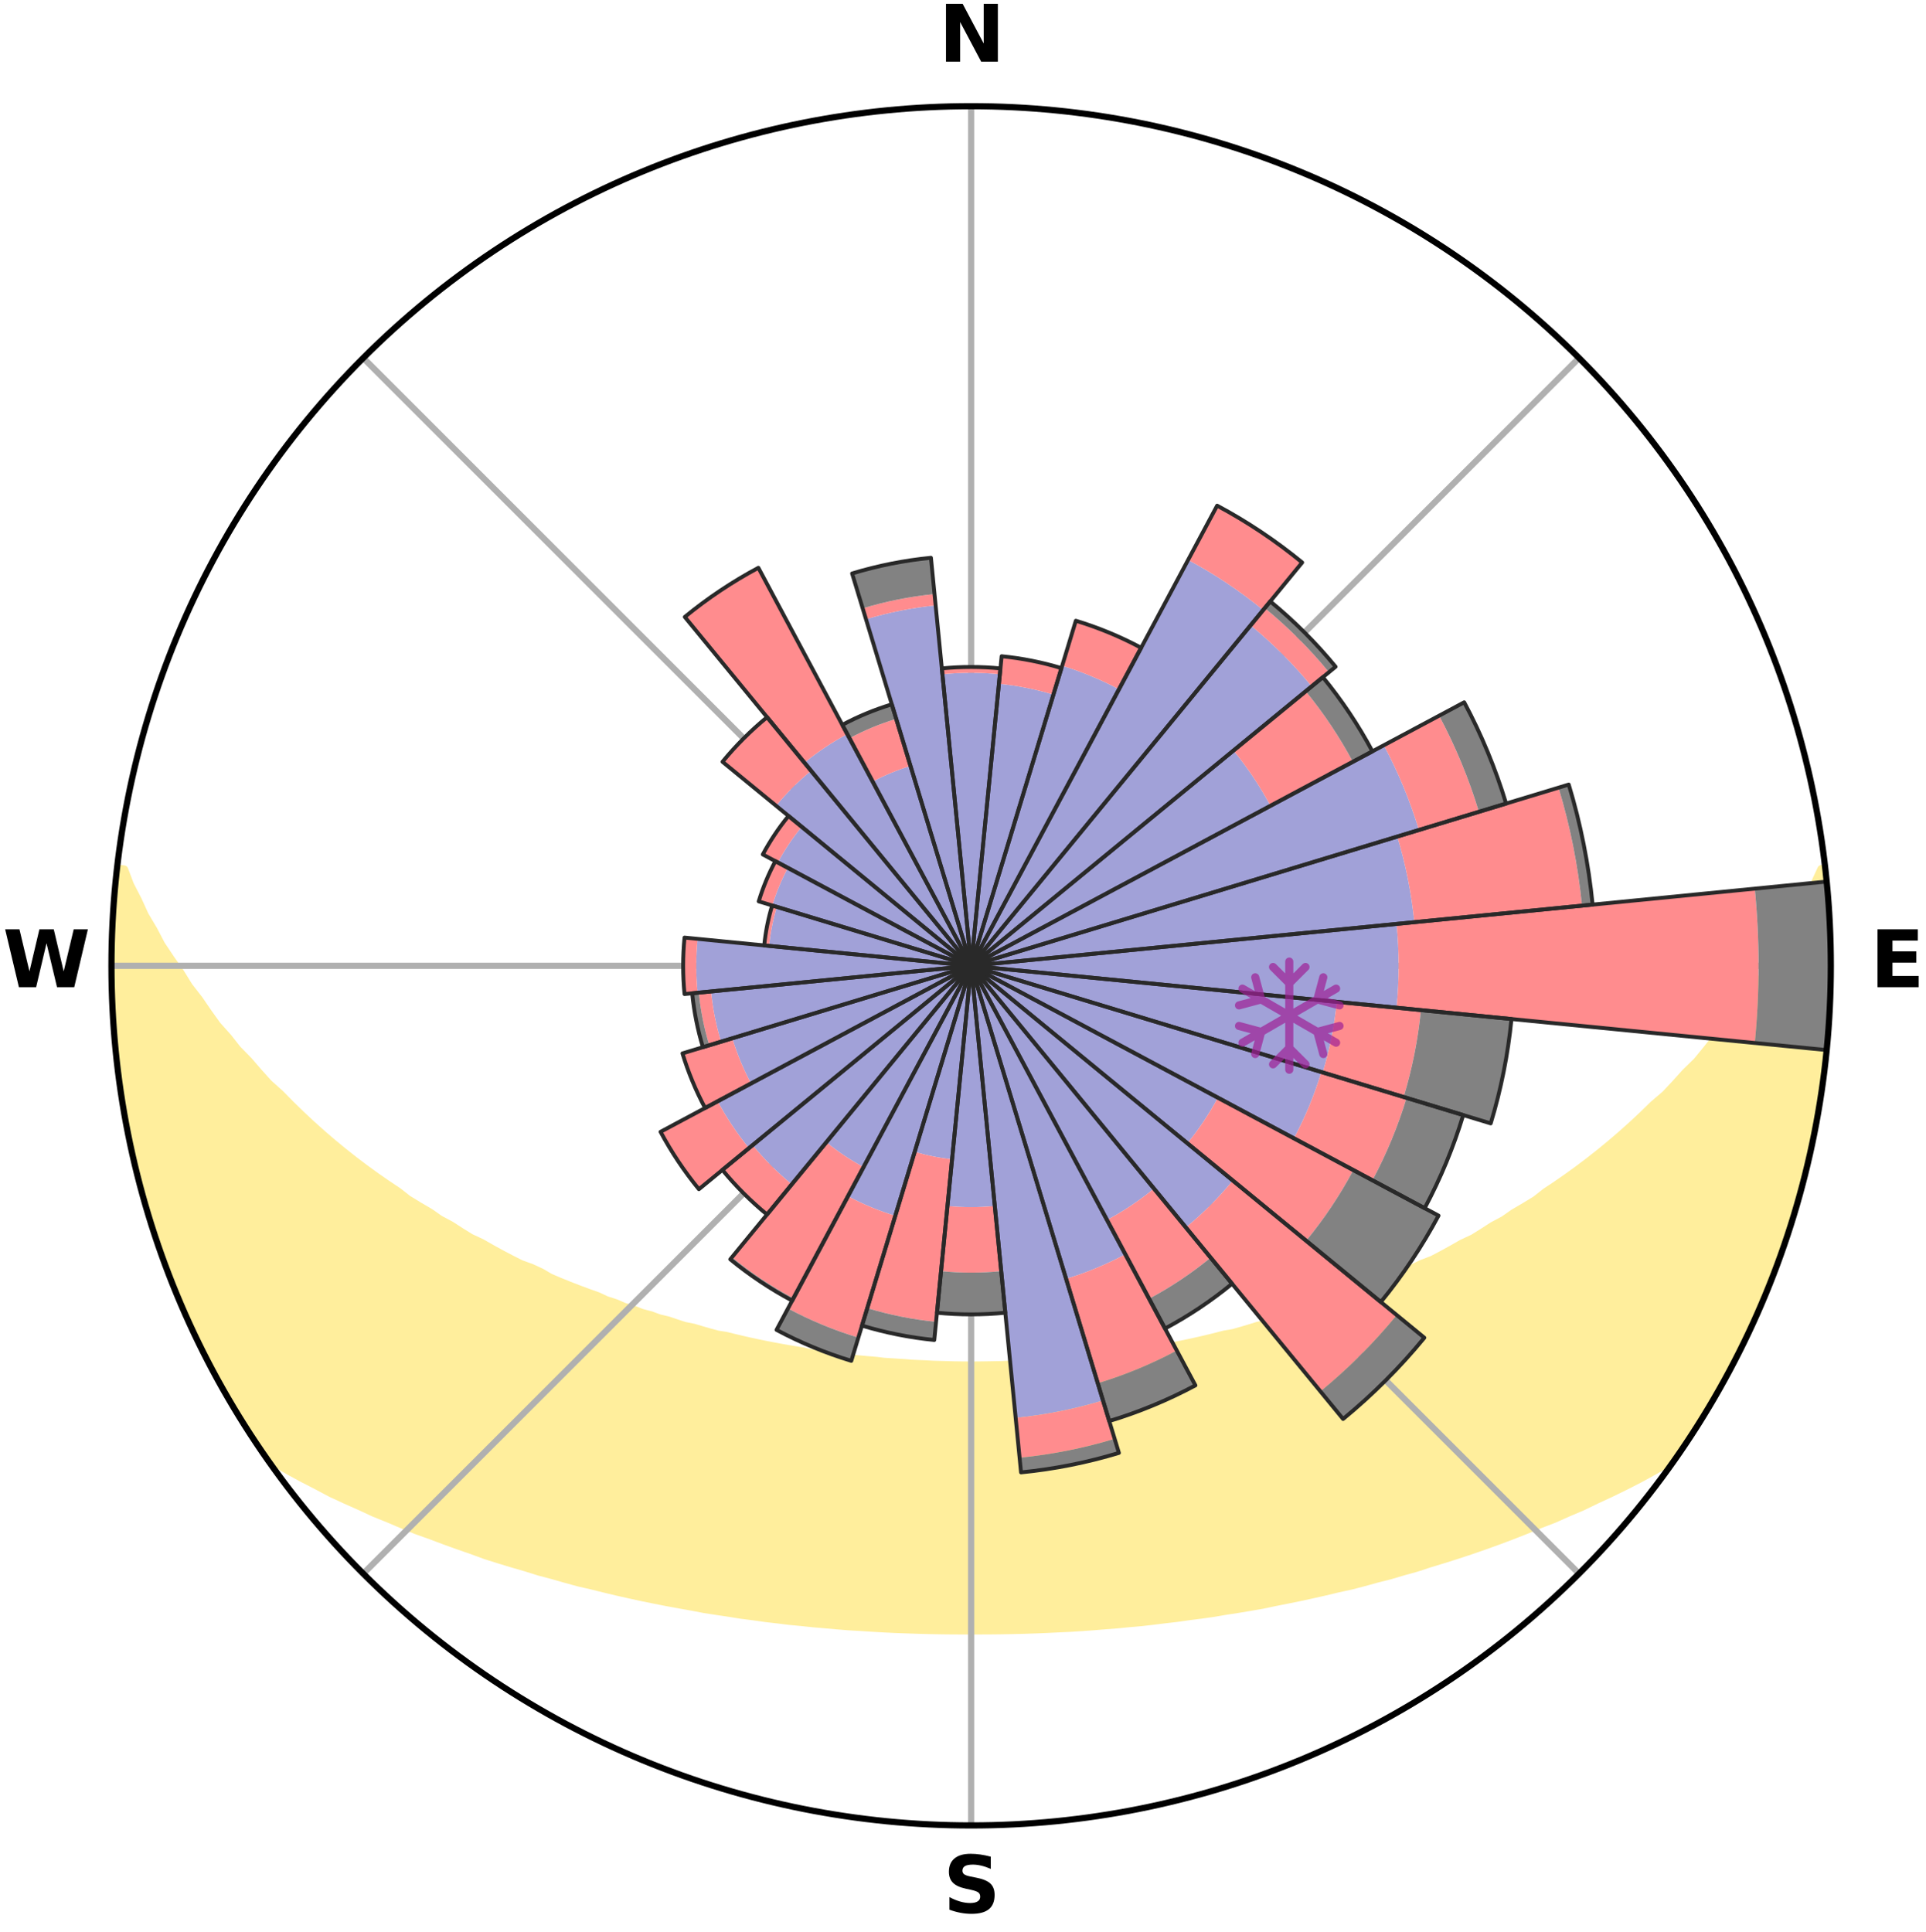 <?xml version="1.0" encoding="utf-8" standalone="no"?>
<!DOCTYPE svg PUBLIC "-//W3C//DTD SVG 1.1//EN"
  "http://www.w3.org/Graphics/SVG/1.1/DTD/svg11.dtd">
<svg xmlns:xlink="http://www.w3.org/1999/xlink" width="248.41pt" height="249.158pt" viewBox="0 0 248.41 249.158" xmlns="http://www.w3.org/2000/svg" version="1.1">
 <title>Ski Rose for Champéry – Les Crosets – Champoussin – Morgins</title>
 <defs>
  <style type="text/css">*{stroke-linejoin: round; stroke-linecap: butt}</style>
 </defs>
 <g id="figure_1">
  <g id="patch_1">
   <path d="M 0 249.158 
L 248.41 249.158 
L 248.41 0 
L 0 0 
z
" style="fill: #ffffff"/>
  </g>
  <g id="axes_1">
   <g id="patch_2">
    <path d="M 236.135 124.579 
C 236.135 110.018 233.267 95.599 227.695 82.147 
C 222.122 68.695 213.955 56.471 203.659 46.175 
C 193.363 35.879 181.139 27.711 167.687 22.139 
C 154.235 16.567 139.815 13.699 125.255 13.699 
C 110.694 13.699 96.275 16.567 82.823 22.139 
C 69.371 27.711 57.147 35.879 46.851 46.175 
C 36.555 56.471 28.387 68.695 22.815 82.147 
C 17.243 95.599 14.375 110.018 14.375 124.579 
C 14.375 139.14 17.243 153.559 22.815 167.011 
C 28.387 180.463 36.555 192.687 46.851 202.983 
C 57.147 213.279 69.371 221.447 82.823 227.019 
C 96.275 232.591 110.694 235.459 125.255 235.459 
C 139.815 235.459 154.235 232.591 167.687 227.019 
C 181.139 221.447 193.363 213.279 203.659 202.983 
C 213.955 192.687 222.122 180.463 227.695 167.011 
C 233.267 153.559 236.135 139.14 236.135 124.579 
M 125.255 124.579 
C 125.255 124.579 125.255 124.579 125.255 124.579 
C 125.255 124.579 125.255 124.579 125.255 124.579 
C 125.255 124.579 125.255 124.579 125.255 124.579 
C 125.255 124.579 125.255 124.579 125.255 124.579 
C 125.255 124.579 125.255 124.579 125.255 124.579 
C 125.255 124.579 125.255 124.579 125.255 124.579 
C 125.255 124.579 125.255 124.579 125.255 124.579 
C 125.255 124.579 125.255 124.579 125.255 124.579 
C 125.255 124.579 125.255 124.579 125.255 124.579 
C 125.255 124.579 125.255 124.579 125.255 124.579 
C 125.255 124.579 125.255 124.579 125.255 124.579 
C 125.255 124.579 125.255 124.579 125.255 124.579 
C 125.255 124.579 125.255 124.579 125.255 124.579 
C 125.255 124.579 125.255 124.579 125.255 124.579 
C 125.255 124.579 125.255 124.579 125.255 124.579 
C 125.255 124.579 125.255 124.579 125.255 124.579 
z
" style="fill: #ffffff"/>
   </g>
   <g id="PolyCollection_1">
    <defs>
     <path id="mfb37ac0aed" d="M 235.268 -137.114 
L 234.904 -137.072 
L 233.97 -135.047 
L 233.151 -133.071 
L 232.069 -131.112 
L 230.932 -129.193 
L 229.957 -127.321 
L 228.733 -125.482 
L 227.682 -123.685 
L 226.387 -121.931 
L 225.271 -120.212 
L 223.914 -118.545 
L 222.74 -116.907 
L 221.33 -115.328 
L 220.105 -113.772 
L 218.858 -112.256 
L 217.38 -110.811 
L 216.091 -109.378 
L 214.783 -107.986 
L 213.253 -106.676 
L 211.912 -105.368 
L 210.557 -104.1 
L 209.188 -102.873 
L 207.806 -101.686 
L 206.414 -100.539 
L 205.012 -99.432 
L 203.602 -98.365 
L 202.185 -97.337 
L 200.762 -96.348 
L 199.334 -95.398 
L 198.085 -94.412 
L 196.65 -93.536 
L 195.214 -92.697 
L 193.952 -91.812 
L 192.515 -91.045 
L 191.247 -90.226 
L 189.978 -89.437 
L 188.545 -88.771 
L 187.277 -88.046 
L 186.008 -87.349 
L 184.74 -86.683 
L 183.327 -86.142 
L 182.067 -85.533 
L 180.811 -84.951 
L 179.559 -84.396 
L 178.312 -83.867 
L 177.201 -83.259 
L 175.962 -82.779 
L 174.73 -82.324 
L 173.505 -81.891 
L 172.404 -81.375 
L 171.192 -80.987 
L 169.989 -80.619 
L 168.899 -80.166 
L 167.712 -79.839 
L 166.631 -79.425 
L 165.461 -79.134 
L 164.391 -78.757 
L 163.325 -78.396 
L 162.181 -78.157 
L 161.127 -77.83 
L 160.078 -77.519 
L 159.034 -77.223 
L 157.927 -77.041 
L 156.896 -76.774 
L 155.871 -76.521 
L 154.852 -76.281 
L 153.839 -76.053 
L 152.831 -75.839 
L 151.829 -75.636 
L 150.833 -75.444 
L 149.843 -75.263 
L 148.858 -75.093 
L 147.88 -74.933 
L 146.907 -74.782 
L 145.94 -74.64 
L 144.979 -74.506 
L 144.023 -74.381 
L 143.096 -74.197 
L 142.148 -74.089 
L 141.206 -73.989 
L 140.268 -73.895 
L 139.335 -73.807 
L 138.42 -73.674 
L 137.494 -73.601 
L 136.571 -73.533 
L 135.653 -73.47 
L 134.745 -73.374 
L 133.832 -73.324 
L 132.922 -73.278 
L 132.018 -73.21 
L 131.112 -73.176 
L 130.207 -73.145 
L 129.306 -73.102 
L 128.404 -73.083 
L 127.504 -73.067 
L 126.604 -73.054 
L 125.705 -73.043 
L 124.805 -73.044 
L 123.906 -73.053 
L 123.006 -73.066 
L 122.106 -73.093 
L 121.205 -73.116 
L 120.302 -73.143 
L 119.4 -73.195 
L 118.495 -73.233 
L 117.587 -73.275 
L 116.683 -73.353 
L 115.771 -73.407 
L 114.856 -73.465 
L 113.937 -73.527 
L 113.026 -73.642 
L 112.101 -73.718 
L 111.173 -73.8 
L 110.239 -73.888 
L 109.32 -74.041 
L 108.38 -74.145 
L 107.434 -74.255 
L 106.483 -74.373 
L 105.527 -74.498 
L 104.566 -74.631 
L 103.632 -74.849 
L 102.662 -75.003 
L 101.686 -75.165 
L 100.704 -75.338 
L 99.717 -75.521 
L 98.723 -75.714 
L 97.724 -75.919 
L 96.719 -76.135 
L 95.709 -76.364 
L 94.692 -76.606 
L 93.671 -76.86 
L 92.576 -77.031 
L 91.54 -77.312 
L 90.499 -77.609 
L 89.453 -77.921 
L 88.32 -78.146 
L 87.262 -78.49 
L 86.199 -78.851 
L 85.04 -79.124 
L 83.966 -79.52 
L 82.788 -79.829 
L 81.705 -80.262 
L 80.511 -80.61 
L 79.42 -81.083 
L 78.211 -81.472 
L 77.113 -81.987 
L 75.892 -82.419 
L 74.664 -82.875 
L 73.429 -83.355 
L 72.187 -83.859 
L 70.94 -84.388 
L 69.829 -85.044 
L 68.576 -85.625 
L 67.173 -86.136 
L 65.911 -86.773 
L 64.647 -87.439 
L 63.382 -88.133 
L 62.117 -88.857 
L 60.689 -89.522 
L 59.422 -90.309 
L 58.158 -91.126 
L 56.725 -91.892 
L 55.466 -92.774 
L 54.034 -93.611 
L 52.602 -94.485 
L 51.356 -95.47 
L 49.932 -96.417 
L 48.513 -97.403 
L 47.099 -98.429 
L 45.692 -99.493 
L 44.294 -100.597 
L 42.905 -101.741 
L 41.526 -102.925 
L 40.16 -104.15 
L 38.808 -105.414 
L 37.47 -106.719 
L 36.148 -108.064 
L 34.638 -109.415 
L 33.352 -110.844 
L 32.086 -112.313 
L 30.633 -113.798 
L 29.411 -115.35 
L 28.003 -116.925 
L 26.832 -118.559 
L 25.688 -120.232 
L 24.363 -121.937 
L 23.28 -123.689 
L 22.021 -125.48 
L 20.798 -127.314 
L 19.824 -129.182 
L 18.687 -131.097 
L 17.804 -133.036 
L 16.78 -135.024 
L 16.024 -137.024 
L 15.108 -137.129 
L 15.108 -137.129 
L 14.904 -135.205 
L 14.793 -133.273 
L 14.596 -131.347 
L 14.551 -129.412 
L 14.42 -127.481 
L 14.441 -125.546 
L 14.494 -123.612 
L 14.463 -121.678 
L 14.513 -119.744 
L 14.66 -117.815 
L 14.726 -115.88 
L 14.936 -113.957 
L 15.176 -112.037 
L 15.34 -110.108 
L 15.641 -108.197 
L 15.972 -106.291 
L 16.232 -104.373 
L 16.624 -102.478 
L 17.045 -100.59 
L 17.496 -98.708 
L 17.976 -96.835 
L 18.486 -94.969 
L 19.026 -93.112 
L 19.51 -91.238 
L 20.112 -89.399 
L 20.743 -87.57 
L 21.405 -85.751 
L 22.097 -83.944 
L 22.818 -82.148 
L 23.572 -80.366 
L 24.359 -78.598 
L 25.179 -76.845 
L 26.032 -75.108 
L 26.919 -73.389 
L 27.862 -71.699 
L 28.774 -69.993 
L 29.735 -68.314 
L 30.717 -66.646 
L 31.76 -65.016 
L 32.795 -63.382 
L 33.877 -61.777 
L 35.41 -60.493 
L 37.222 -59.438 
L 39.06 -58.44 
L 40.91 -57.488 
L 42.707 -56.532 
L 44.572 -55.67 
L 46.434 -54.844 
L 48.237 -54.005 
L 50.097 -53.257 
L 51.895 -52.489 
L 53.689 -51.754 
L 55.528 -51.102 
L 57.31 -50.43 
L 59.086 -49.789 
L 60.855 -49.177 
L 62.576 -48.543 
L 64.331 -47.988 
L 66.078 -47.458 
L 67.816 -46.955 
L 69.507 -46.423 
L 71.227 -45.968 
L 72.907 -45.49 
L 74.576 -45.03 
L 76.27 -44.643 
L 77.927 -44.232 
L 79.573 -43.837 
L 81.215 -43.468 
L 82.846 -43.112 
L 84.472 -42.782 
L 86.088 -42.464 
L 87.699 -42.17 
L 89.299 -41.886 
L 90.877 -41.583 
L 92.466 -41.339 
L 94.045 -41.104 
L 95.606 -40.852 
L 97.174 -40.653 
L 98.724 -40.432 
L 100.277 -40.254 
L 101.817 -40.063 
L 103.36 -39.918 
L 104.89 -39.755 
L 106.421 -39.625 
L 107.943 -39.489 
L 109.462 -39.366 
L 110.98 -39.278 
L 112.492 -39.179 
L 114 -39.093 
L 115.507 -39.019 
L 117.011 -38.965 
L 118.513 -38.914 
L 120.013 -38.875 
L 121.512 -38.848 
L 123.009 -38.832 
L 124.507 -38.828 
L 126.003 -38.829 
L 127.5 -38.833 
L 128.998 -38.849 
L 130.497 -38.877 
L 131.997 -38.912 
L 133.499 -38.962 
L 135.003 -39.024 
L 136.509 -39.098 
L 138.02 -39.165 
L 139.532 -39.262 
L 141.047 -39.373 
L 142.565 -39.496 
L 144.091 -39.614 
L 145.617 -39.764 
L 147.155 -39.897 
L 148.69 -40.073 
L 150.23 -40.265 
L 151.783 -40.444 
L 153.332 -40.665 
L 154.9 -40.864 
L 156.472 -41.085 
L 158.038 -41.353 
L 159.627 -41.597 
L 161.22 -41.864 
L 162.825 -42.14 
L 164.415 -42.479 
L 166.03 -42.798 
L 167.656 -43.128 
L 169.286 -43.484 
L 170.927 -43.853 
L 172.573 -44.249 
L 174.257 -44.615 
L 175.922 -45.047 
L 177.591 -45.508 
L 179.302 -45.939 
L 180.99 -46.441 
L 182.72 -46.919 
L 184.417 -47.477 
L 186.163 -48.007 
L 187.918 -48.562 
L 189.681 -49.146 
L 191.451 -49.758 
L 193.229 -50.399 
L 195.012 -51.07 
L 196.801 -51.773 
L 198.595 -52.508 
L 200.451 -53.221 
L 202.252 -54.024 
L 204.111 -54.813 
L 205.915 -55.689 
L 207.781 -56.55 
L 209.638 -57.458 
L 211.492 -58.407 
L 213.326 -59.41 
L 215.142 -60.463 
L 216.62 -61.785 
L 217.714 -63.382 
L 218.768 -65.005 
L 219.741 -66.678 
L 220.767 -68.318 
L 221.741 -69.99 
L 222.591 -71.73 
L 223.508 -73.432 
L 224.374 -75.16 
L 225.315 -76.853 
L 226.105 -78.619 
L 226.93 -80.37 
L 227.684 -82.151 
L 228.347 -83.97 
L 229.062 -85.767 
L 229.729 -87.583 
L 230.35 -89.415 
L 230.989 -91.241 
L 231.51 -93.105 
L 232.101 -94.948 
L 232.587 -96.821 
L 232.973 -98.718 
L 233.45 -100.593 
L 233.892 -102.477 
L 234.191 -104.389 
L 234.588 -106.283 
L 234.765 -108.213 
L 235.081 -110.12 
L 235.337 -112.037 
L 235.578 -113.956 
L 235.78 -115.881 
L 235.762 -117.82 
L 235.876 -119.749 
L 235.968 -121.68 
L 236.025 -123.612 
L 236.046 -125.546 
L 236.023 -127.48 
L 235.976 -129.413 
L 235.895 -131.346 
L 235.783 -133.278 
L 235.457 -135.19 
L 235.268 -137.114 
z
" style="stroke: #ffee9c"/>
    </defs>
    <g clip-path="url(#p65b8fe5dac)">
     <use xlink:href="#mfb37ac0aed" x="0" y="249.158" style="fill: #ffee9c; stroke: #ffee9c"/>
    </g>
   </g>
   <g id="matplotlib.axis_1">
    <g id="xtick_1">
     <g id="line2d_1">
      <path d="M 125.255 124.579 
L 125.255 13.699 
" clip-path="url(#p65b8fe5dac)" style="fill: none; stroke: #b0b0b0; stroke-width: 0.8; stroke-linecap: square"/>
     </g>
     <g id="text_1">
      <!-- N -->
      <g transform="translate(121.07 7.958) scale(0.1 -0.1)">
       <defs>
        <path id="DejaVuSans-Bold-4e" d="M 588 4666 
L 1931 4666 
L 3628 1466 
L 3628 4666 
L 4769 4666 
L 4769 0 
L 3425 0 
L 1728 3200 
L 1728 0 
L 588 0 
L 588 4666 
z
" transform="scale(0.016)"/>
       </defs>
       <use xlink:href="#DejaVuSans-Bold-4e"/>
      </g>
     </g>
    </g>
    <g id="xtick_2">
     <g id="line2d_2">
      <path d="M 125.255 124.579 
L 203.659 46.175 
" clip-path="url(#p65b8fe5dac)" style="fill: none; stroke: #b0b0b0; stroke-width: 0.8; stroke-linecap: square"/>
     </g>
    </g>
    <g id="xtick_3">
     <g id="line2d_3">
      <path d="M 125.255 124.579 
L 236.135 124.579 
" clip-path="url(#p65b8fe5dac)" style="fill: none; stroke: #b0b0b0; stroke-width: 0.8; stroke-linecap: square"/>
     </g>
     <g id="text_2">
      <!-- E -->
      <g transform="translate(241.219 127.338) scale(0.1 -0.1)">
       <defs>
        <path id="DejaVuSans-Bold-45" d="M 588 4666 
L 3834 4666 
L 3834 3756 
L 1791 3756 
L 1791 2888 
L 3713 2888 
L 3713 1978 
L 1791 1978 
L 1791 909 
L 3903 909 
L 3903 0 
L 588 0 
L 588 4666 
z
" transform="scale(0.016)"/>
       </defs>
       <use xlink:href="#DejaVuSans-Bold-45"/>
      </g>
     </g>
    </g>
    <g id="xtick_4">
     <g id="line2d_4">
      <path d="M 125.255 124.579 
L 203.659 202.983 
" clip-path="url(#p65b8fe5dac)" style="fill: none; stroke: #b0b0b0; stroke-width: 0.8; stroke-linecap: square"/>
     </g>
    </g>
    <g id="xtick_5">
     <g id="line2d_5">
      <path d="M 125.255 124.579 
L 125.255 235.459 
" clip-path="url(#p65b8fe5dac)" style="fill: none; stroke: #b0b0b0; stroke-width: 0.8; stroke-linecap: square"/>
     </g>
     <g id="text_3">
      <!-- S -->
      <g transform="translate(121.654 246.718) scale(0.1 -0.1)">
       <defs>
        <path id="DejaVuSans-Bold-53" d="M 3834 4519 
L 3834 3531 
Q 3450 3703 3084 3790 
Q 2719 3878 2394 3878 
Q 1963 3878 1756 3759 
Q 1550 3641 1550 3391 
Q 1550 3203 1689 3098 
Q 1828 2994 2194 2919 
L 2706 2816 
Q 3484 2659 3812 2340 
Q 4141 2022 4141 1434 
Q 4141 663 3683 286 
Q 3225 -91 2284 -91 
Q 1841 -91 1394 -6 
Q 947 78 500 244 
L 500 1259 
Q 947 1022 1364 901 
Q 1781 781 2169 781 
Q 2563 781 2772 912 
Q 2981 1044 2981 1288 
Q 2981 1506 2839 1625 
Q 2697 1744 2272 1838 
L 1806 1941 
Q 1106 2091 782 2419 
Q 459 2747 459 3303 
Q 459 4000 909 4375 
Q 1359 4750 2203 4750 
Q 2588 4750 2994 4692 
Q 3400 4634 3834 4519 
z
" transform="scale(0.016)"/>
       </defs>
       <use xlink:href="#DejaVuSans-Bold-53"/>
      </g>
     </g>
    </g>
    <g id="xtick_6">
     <g id="line2d_6">
      <path d="M 125.255 124.579 
L 46.851 202.983 
" clip-path="url(#p65b8fe5dac)" style="fill: none; stroke: #b0b0b0; stroke-width: 0.8; stroke-linecap: square"/>
     </g>
    </g>
    <g id="xtick_7">
     <g id="line2d_7">
      <path d="M 125.255 124.579 
L 14.375 124.579 
" clip-path="url(#p65b8fe5dac)" style="fill: none; stroke: #b0b0b0; stroke-width: 0.8; stroke-linecap: square"/>
     </g>
     <g id="text_4">
      <!-- W -->
      <g transform="translate(0.36 127.338) scale(0.1 -0.1)">
       <defs>
        <path id="DejaVuSans-Bold-57" d="M 191 4666 
L 1344 4666 
L 2150 1275 
L 2950 4666 
L 4109 4666 
L 4909 1275 
L 5716 4666 
L 6859 4666 
L 5759 0 
L 4372 0 
L 3525 3547 
L 2688 0 
L 1300 0 
L 191 4666 
z
" transform="scale(0.016)"/>
       </defs>
       <use xlink:href="#DejaVuSans-Bold-57"/>
      </g>
     </g>
    </g>
    <g id="xtick_8">
     <g id="line2d_8">
      <path d="M 125.255 124.579 
L 46.851 46.175 
" clip-path="url(#p65b8fe5dac)" style="fill: none; stroke: #b0b0b0; stroke-width: 0.8; stroke-linecap: square"/>
     </g>
    </g>
   </g>
   <g id="matplotlib.axis_2"/>
   <g id="patch_3">
    <path d="M 125.255 124.579 
C 125.255 124.579 125.255 124.579 125.255 124.579 
C 125.255 124.579 125.255 124.579 125.255 124.579 
L 125.255 124.579 
C 125.255 124.579 125.255 124.579 125.255 124.579 
C 125.255 124.579 125.255 124.579 125.255 124.579 
z
" clip-path="url(#p65b8fe5dac)" style="fill: #d9d9d9"/>
   </g>
   <g id="patch_4">
    <path d="M 125.255 124.579 
C 125.255 124.579 125.255 124.579 125.255 124.579 
C 125.255 124.579 125.255 124.579 125.255 124.579 
L 125.255 124.579 
C 125.255 124.579 125.255 124.579 125.255 124.579 
C 125.255 124.579 125.255 124.579 125.255 124.579 
z
" clip-path="url(#p65b8fe5dac)" style="fill: #d9d9d9"/>
   </g>
   <g id="patch_5">
    <path d="M 125.255 124.579 
C 125.255 124.579 125.255 124.579 125.255 124.579 
C 125.255 124.579 125.255 124.579 125.255 124.579 
L 125.255 124.579 
C 125.255 124.579 125.255 124.579 125.255 124.579 
C 125.255 124.579 125.255 124.579 125.255 124.579 
z
" clip-path="url(#p65b8fe5dac)" style="fill: #d9d9d9"/>
   </g>
   <g id="patch_6">
    <path d="M 125.255 124.579 
C 125.255 124.579 125.255 124.579 125.255 124.579 
C 125.255 124.579 125.255 124.579 125.255 124.579 
L 125.255 124.579 
C 125.255 124.579 125.255 124.579 125.255 124.579 
C 125.255 124.579 125.255 124.579 125.255 124.579 
z
" clip-path="url(#p65b8fe5dac)" style="fill: #d9d9d9"/>
   </g>
   <g id="patch_7">
    <path d="M 125.255 124.579 
C 125.255 124.579 125.255 124.579 125.255 124.579 
C 125.255 124.579 125.255 124.579 125.255 124.579 
L 125.255 124.579 
C 125.255 124.579 125.255 124.579 125.255 124.579 
C 125.255 124.579 125.255 124.579 125.255 124.579 
z
" clip-path="url(#p65b8fe5dac)" style="fill: #d9d9d9"/>
   </g>
   <g id="patch_8">
    <path d="M 125.255 124.579 
C 125.255 124.579 125.255 124.579 125.255 124.579 
C 125.255 124.579 125.255 124.579 125.255 124.579 
L 125.255 124.579 
C 125.255 124.579 125.255 124.579 125.255 124.579 
C 125.255 124.579 125.255 124.579 125.255 124.579 
z
" clip-path="url(#p65b8fe5dac)" style="fill: #d9d9d9"/>
   </g>
   <g id="patch_9">
    <path d="M 125.255 124.579 
C 125.255 124.579 125.255 124.579 125.255 124.579 
C 125.255 124.579 125.255 124.579 125.255 124.579 
L 125.255 124.579 
C 125.255 124.579 125.255 124.579 125.255 124.579 
C 125.255 124.579 125.255 124.579 125.255 124.579 
z
" clip-path="url(#p65b8fe5dac)" style="fill: #d9d9d9"/>
   </g>
   <g id="patch_10">
    <path d="M 125.255 124.579 
C 125.255 124.579 125.255 124.579 125.255 124.579 
C 125.255 124.579 125.255 124.579 125.255 124.579 
L 125.255 124.579 
C 125.255 124.579 125.255 124.579 125.255 124.579 
C 125.255 124.579 125.255 124.579 125.255 124.579 
z
" clip-path="url(#p65b8fe5dac)" style="fill: #d9d9d9"/>
   </g>
   <g id="patch_11">
    <path d="M 125.255 124.579 
C 125.255 124.579 125.255 124.579 125.255 124.579 
C 125.255 124.579 125.255 124.579 125.255 124.579 
L 125.255 124.579 
C 125.255 124.579 125.255 124.579 125.255 124.579 
C 125.255 124.579 125.255 124.579 125.255 124.579 
z
" clip-path="url(#p65b8fe5dac)" style="fill: #d9d9d9"/>
   </g>
   <g id="patch_12">
    <path d="M 125.255 124.579 
C 125.255 124.579 125.255 124.579 125.255 124.579 
C 125.255 124.579 125.255 124.579 125.255 124.579 
L 125.255 124.579 
C 125.255 124.579 125.255 124.579 125.255 124.579 
C 125.255 124.579 125.255 124.579 125.255 124.579 
z
" clip-path="url(#p65b8fe5dac)" style="fill: #d9d9d9"/>
   </g>
   <g id="patch_13">
    <path d="M 125.255 124.579 
C 125.255 124.579 125.255 124.579 125.255 124.579 
C 125.255 124.579 125.255 124.579 125.255 124.579 
L 125.255 124.579 
C 125.255 124.579 125.255 124.579 125.255 124.579 
C 125.255 124.579 125.255 124.579 125.255 124.579 
z
" clip-path="url(#p65b8fe5dac)" style="fill: #d9d9d9"/>
   </g>
   <g id="patch_14">
    <path d="M 125.255 124.579 
C 125.255 124.579 125.255 124.579 125.255 124.579 
C 125.255 124.579 125.255 124.579 125.255 124.579 
L 125.255 124.579 
C 125.255 124.579 125.255 124.579 125.255 124.579 
C 125.255 124.579 125.255 124.579 125.255 124.579 
z
" clip-path="url(#p65b8fe5dac)" style="fill: #d9d9d9"/>
   </g>
   <g id="patch_15">
    <path d="M 125.255 124.579 
C 125.255 124.579 125.255 124.579 125.255 124.579 
C 125.255 124.579 125.255 124.579 125.255 124.579 
L 125.255 124.579 
C 125.255 124.579 125.255 124.579 125.255 124.579 
C 125.255 124.579 125.255 124.579 125.255 124.579 
z
" clip-path="url(#p65b8fe5dac)" style="fill: #d9d9d9"/>
   </g>
   <g id="patch_16">
    <path d="M 125.255 124.579 
C 125.255 124.579 125.255 124.579 125.255 124.579 
C 125.255 124.579 125.255 124.579 125.255 124.579 
L 125.255 124.579 
C 125.255 124.579 125.255 124.579 125.255 124.579 
C 125.255 124.579 125.255 124.579 125.255 124.579 
z
" clip-path="url(#p65b8fe5dac)" style="fill: #d9d9d9"/>
   </g>
   <g id="patch_17">
    <path d="M 125.255 124.579 
C 125.255 124.579 125.255 124.579 125.255 124.579 
C 125.255 124.579 125.255 124.579 125.255 124.579 
L 125.255 124.579 
C 125.255 124.579 125.255 124.579 125.255 124.579 
C 125.255 124.579 125.255 124.579 125.255 124.579 
z
" clip-path="url(#p65b8fe5dac)" style="fill: #d9d9d9"/>
   </g>
   <g id="patch_18">
    <path d="M 125.255 124.579 
C 125.255 124.579 125.255 124.579 125.255 124.579 
C 125.255 124.579 125.255 124.579 125.255 124.579 
L 125.255 124.579 
C 125.255 124.579 125.255 124.579 125.255 124.579 
C 125.255 124.579 125.255 124.579 125.255 124.579 
z
" clip-path="url(#p65b8fe5dac)" style="fill: #d9d9d9"/>
   </g>
   <g id="patch_19">
    <path d="M 125.255 124.579 
C 125.255 124.579 125.255 124.579 125.255 124.579 
C 125.255 124.579 125.255 124.579 125.255 124.579 
L 125.255 124.579 
C 125.255 124.579 125.255 124.579 125.255 124.579 
C 125.255 124.579 125.255 124.579 125.255 124.579 
z
" clip-path="url(#p65b8fe5dac)" style="fill: #d9d9d9"/>
   </g>
   <g id="patch_20">
    <path d="M 125.255 124.579 
C 125.255 124.579 125.255 124.579 125.255 124.579 
C 125.255 124.579 125.255 124.579 125.255 124.579 
L 125.255 124.579 
C 125.255 124.579 125.255 124.579 125.255 124.579 
C 125.255 124.579 125.255 124.579 125.255 124.579 
z
" clip-path="url(#p65b8fe5dac)" style="fill: #d9d9d9"/>
   </g>
   <g id="patch_21">
    <path d="M 125.255 124.579 
C 125.255 124.579 125.255 124.579 125.255 124.579 
C 125.255 124.579 125.255 124.579 125.255 124.579 
L 125.255 124.579 
C 125.255 124.579 125.255 124.579 125.255 124.579 
C 125.255 124.579 125.255 124.579 125.255 124.579 
z
" clip-path="url(#p65b8fe5dac)" style="fill: #d9d9d9"/>
   </g>
   <g id="patch_22">
    <path d="M 125.255 124.579 
C 125.255 124.579 125.255 124.579 125.255 124.579 
C 125.255 124.579 125.255 124.579 125.255 124.579 
L 125.255 124.579 
C 125.255 124.579 125.255 124.579 125.255 124.579 
C 125.255 124.579 125.255 124.579 125.255 124.579 
z
" clip-path="url(#p65b8fe5dac)" style="fill: #d9d9d9"/>
   </g>
   <g id="patch_23">
    <path d="M 125.255 124.579 
C 125.255 124.579 125.255 124.579 125.255 124.579 
C 125.255 124.579 125.255 124.579 125.255 124.579 
L 125.255 124.579 
C 125.255 124.579 125.255 124.579 125.255 124.579 
C 125.255 124.579 125.255 124.579 125.255 124.579 
z
" clip-path="url(#p65b8fe5dac)" style="fill: #d9d9d9"/>
   </g>
   <g id="patch_24">
    <path d="M 125.255 124.579 
C 125.255 124.579 125.255 124.579 125.255 124.579 
C 125.255 124.579 125.255 124.579 125.255 124.579 
L 125.255 124.579 
C 125.255 124.579 125.255 124.579 125.255 124.579 
C 125.255 124.579 125.255 124.579 125.255 124.579 
z
" clip-path="url(#p65b8fe5dac)" style="fill: #d9d9d9"/>
   </g>
   <g id="patch_25">
    <path d="M 125.255 124.579 
C 125.255 124.579 125.255 124.579 125.255 124.579 
C 125.255 124.579 125.255 124.579 125.255 124.579 
L 125.255 124.579 
C 125.255 124.579 125.255 124.579 125.255 124.579 
C 125.255 124.579 125.255 124.579 125.255 124.579 
z
" clip-path="url(#p65b8fe5dac)" style="fill: #d9d9d9"/>
   </g>
   <g id="patch_26">
    <path d="M 125.255 124.579 
C 125.255 124.579 125.255 124.579 125.255 124.579 
C 125.255 124.579 125.255 124.579 125.255 124.579 
L 125.255 124.579 
C 125.255 124.579 125.255 124.579 125.255 124.579 
C 125.255 124.579 125.255 124.579 125.255 124.579 
z
" clip-path="url(#p65b8fe5dac)" style="fill: #d9d9d9"/>
   </g>
   <g id="patch_27">
    <path d="M 125.255 124.579 
C 125.255 124.579 125.255 124.579 125.255 124.579 
C 125.255 124.579 125.255 124.579 125.255 124.579 
L 125.255 124.579 
C 125.255 124.579 125.255 124.579 125.255 124.579 
C 125.255 124.579 125.255 124.579 125.255 124.579 
z
" clip-path="url(#p65b8fe5dac)" style="fill: #d9d9d9"/>
   </g>
   <g id="patch_28">
    <path d="M 125.255 124.579 
C 125.255 124.579 125.255 124.579 125.255 124.579 
C 125.255 124.579 125.255 124.579 125.255 124.579 
L 125.255 124.579 
C 125.255 124.579 125.255 124.579 125.255 124.579 
C 125.255 124.579 125.255 124.579 125.255 124.579 
z
" clip-path="url(#p65b8fe5dac)" style="fill: #d9d9d9"/>
   </g>
   <g id="patch_29">
    <path d="M 125.255 124.579 
C 125.255 124.579 125.255 124.579 125.255 124.579 
C 125.255 124.579 125.255 124.579 125.255 124.579 
L 125.255 124.579 
C 125.255 124.579 125.255 124.579 125.255 124.579 
C 125.255 124.579 125.255 124.579 125.255 124.579 
z
" clip-path="url(#p65b8fe5dac)" style="fill: #d9d9d9"/>
   </g>
   <g id="patch_30">
    <path d="M 125.255 124.579 
C 125.255 124.579 125.255 124.579 125.255 124.579 
C 125.255 124.579 125.255 124.579 125.255 124.579 
L 125.255 124.579 
C 125.255 124.579 125.255 124.579 125.255 124.579 
C 125.255 124.579 125.255 124.579 125.255 124.579 
z
" clip-path="url(#p65b8fe5dac)" style="fill: #d9d9d9"/>
   </g>
   <g id="patch_31">
    <path d="M 125.255 124.579 
C 125.255 124.579 125.255 124.579 125.255 124.579 
C 125.255 124.579 125.255 124.579 125.255 124.579 
L 125.255 124.579 
C 125.255 124.579 125.255 124.579 125.255 124.579 
C 125.255 124.579 125.255 124.579 125.255 124.579 
z
" clip-path="url(#p65b8fe5dac)" style="fill: #d9d9d9"/>
   </g>
   <g id="patch_32">
    <path d="M 125.255 124.579 
C 125.255 124.579 125.255 124.579 125.255 124.579 
C 125.255 124.579 125.255 124.579 125.255 124.579 
L 125.255 124.579 
C 125.255 124.579 125.255 124.579 125.255 124.579 
C 125.255 124.579 125.255 124.579 125.255 124.579 
z
" clip-path="url(#p65b8fe5dac)" style="fill: #d9d9d9"/>
   </g>
   <g id="patch_33">
    <path d="M 125.255 124.579 
C 125.255 124.579 125.255 124.579 125.255 124.579 
C 125.255 124.579 125.255 124.579 125.255 124.579 
L 125.255 124.579 
C 125.255 124.579 125.255 124.579 125.255 124.579 
C 125.255 124.579 125.255 124.579 125.255 124.579 
z
" clip-path="url(#p65b8fe5dac)" style="fill: #d9d9d9"/>
   </g>
   <g id="patch_34">
    <path d="M 125.255 124.579 
C 125.255 124.579 125.255 124.579 125.255 124.579 
C 125.255 124.579 125.255 124.579 125.255 124.579 
L 125.255 124.579 
C 125.255 124.579 125.255 124.579 125.255 124.579 
C 125.255 124.579 125.255 124.579 125.255 124.579 
z
" clip-path="url(#p65b8fe5dac)" style="fill: #d9d9d9"/>
   </g>
   <g id="patch_35">
    <path d="M 125.255 124.579 
C 125.255 124.579 125.255 124.579 125.255 124.579 
C 125.255 124.579 125.255 124.579 125.255 124.579 
L 128.959 86.966 
C 127.728 86.845 126.492 86.784 125.255 86.784 
C 124.018 86.784 122.781 86.845 121.55 86.966 
z
" clip-path="url(#p65b8fe5dac)" style="fill: #a1a1d8"/>
   </g>
   <g id="patch_36">
    <path d="M 125.255 124.579 
C 125.255 124.579 125.255 124.579 125.255 124.579 
C 125.255 124.579 125.255 124.579 125.255 124.579 
L 135.867 89.595 
C 134.722 89.248 133.561 88.957 132.387 88.724 
C 131.213 88.49 130.029 88.314 128.838 88.197 
z
" clip-path="url(#p65b8fe5dac)" style="fill: #a1a1d8"/>
   </g>
   <g id="patch_37">
    <path d="M 125.255 124.579 
C 125.255 124.579 125.255 124.579 125.255 124.579 
C 125.255 124.579 125.255 124.579 125.255 124.579 
L 144.321 88.909 
C 143.153 88.285 141.956 87.718 140.733 87.212 
C 139.51 86.705 138.263 86.259 136.996 85.875 
z
" clip-path="url(#p65b8fe5dac)" style="fill: #a1a1d8"/>
   </g>
   <g id="patch_38">
    <path d="M 125.255 124.579 
C 125.255 124.579 125.255 124.579 125.255 124.579 
C 125.255 124.579 125.255 124.579 125.255 124.579 
L 162.916 78.689 
C 161.414 77.456 159.852 76.298 158.236 75.219 
C 156.621 74.139 154.953 73.14 153.239 72.224 
z
" clip-path="url(#p65b8fe5dac)" style="fill: #a1a1d8"/>
   </g>
   <g id="patch_39">
    <path d="M 125.255 124.579 
C 125.255 124.579 125.255 124.579 125.255 124.579 
C 125.255 124.579 125.255 124.579 125.255 124.579 
L 169.177 88.533 
C 167.998 87.095 166.748 85.716 165.433 84.401 
C 164.118 83.086 162.739 81.836 161.301 80.656 
z
" clip-path="url(#p65b8fe5dac)" style="fill: #a1a1d8"/>
   </g>
   <g id="patch_40">
    <path d="M 125.255 124.579 
C 125.255 124.579 125.255 124.579 125.255 124.579 
C 125.255 124.579 125.255 124.579 125.255 124.579 
L 163.86 103.944 
C 163.184 102.681 162.447 101.451 161.651 100.26 
C 160.855 99.068 160.001 97.917 159.092 96.809 
z
" clip-path="url(#p65b8fe5dac)" style="fill: #a1a1d8"/>
   </g>
   <g id="patch_41">
    <path d="M 125.255 124.579 
C 125.255 124.579 125.255 124.579 125.255 124.579 
C 125.255 124.579 125.255 124.579 125.255 124.579 
L 183.011 107.059 
C 182.438 105.168 181.772 103.307 181.016 101.482 
C 180.26 99.657 179.415 97.87 178.483 96.128 
z
" clip-path="url(#p65b8fe5dac)" style="fill: #a1a1d8"/>
   </g>
   <g id="patch_42">
    <path d="M 125.255 124.579 
C 125.255 124.579 125.255 124.579 125.255 124.579 
C 125.255 124.579 125.255 124.579 125.255 124.579 
L 182.414 118.949 
C 182.23 117.078 181.954 115.218 181.587 113.374 
C 181.221 111.53 180.764 109.705 180.218 107.906 
z
" clip-path="url(#p65b8fe5dac)" style="fill: #a1a1d8"/>
   </g>
   <g id="patch_43">
    <path d="M 125.255 124.579 
C 125.255 124.579 125.255 124.579 125.255 124.579 
C 125.255 124.579 125.255 124.579 125.255 124.579 
L 180.128 129.984 
C 180.305 128.188 180.393 126.384 180.393 124.579 
C 180.393 122.774 180.305 120.971 180.128 119.175 
z
" clip-path="url(#p65b8fe5dac)" style="fill: #a1a1d8"/>
   </g>
   <g id="patch_44">
    <path d="M 125.255 124.579 
C 125.255 124.579 125.255 124.579 125.255 124.579 
C 125.255 124.579 125.255 124.579 125.255 124.579 
L 170.604 138.336 
C 171.054 136.851 171.431 135.346 171.734 133.824 
C 172.037 132.303 172.264 130.768 172.416 129.224 
z
" clip-path="url(#p65b8fe5dac)" style="fill: #a1a1d8"/>
   </g>
   <g id="patch_45">
    <path d="M 125.255 124.579 
C 125.255 124.579 125.255 124.579 125.255 124.579 
C 125.255 124.579 125.255 124.579 125.255 124.579 
L 166.888 146.832 
C 167.616 145.47 168.277 144.072 168.868 142.644 
C 169.46 141.217 169.981 139.761 170.429 138.283 
z
" clip-path="url(#p65b8fe5dac)" style="fill: #a1a1d8"/>
   </g>
   <g id="patch_46">
    <path d="M 125.255 124.579 
C 125.255 124.579 125.255 124.579 125.255 124.579 
C 125.255 124.579 125.255 124.579 125.255 124.579 
L 153.147 147.469 
C 153.896 146.556 154.6 145.607 155.256 144.625 
C 155.912 143.643 156.52 142.63 157.076 141.588 
z
" clip-path="url(#p65b8fe5dac)" style="fill: #a1a1d8"/>
   </g>
   <g id="patch_47">
    <path d="M 125.255 124.579 
C 125.255 124.579 125.255 124.579 125.255 124.579 
C 125.255 124.579 125.255 124.579 125.255 124.579 
L 152.953 158.329 
C 154.058 157.423 155.117 156.462 156.128 155.452 
C 157.138 154.441 158.098 153.382 159.005 152.277 
z
" clip-path="url(#p65b8fe5dac)" style="fill: #a1a1d8"/>
   </g>
   <g id="patch_48">
    <path d="M 125.255 124.579 
C 125.255 124.579 125.255 124.579 125.255 124.579 
C 125.255 124.579 125.255 124.579 125.255 124.579 
L 142.78 157.367 
C 143.853 156.793 144.898 156.167 145.91 155.491 
C 146.921 154.815 147.899 154.09 148.84 153.318 
z
" clip-path="url(#p65b8fe5dac)" style="fill: #a1a1d8"/>
   </g>
   <g id="patch_49">
    <path d="M 125.255 124.579 
C 125.255 124.579 125.255 124.579 125.255 124.579 
C 125.255 124.579 125.255 124.579 125.255 124.579 
L 137.503 164.956 
C 138.825 164.555 140.126 164.09 141.402 163.561 
C 142.678 163.033 143.927 162.442 145.145 161.791 
z
" clip-path="url(#p65b8fe5dac)" style="fill: #a1a1d8"/>
   </g>
   <g id="patch_50">
    <path d="M 125.255 124.579 
C 125.255 124.579 125.255 124.579 125.255 124.579 
C 125.255 124.579 125.255 124.579 125.255 124.579 
L 130.998 182.888 
C 132.906 182.7 134.804 182.418 136.685 182.044 
C 138.566 181.67 140.428 181.204 142.263 180.647 
z
" clip-path="url(#p65b8fe5dac)" style="fill: #a1a1d8"/>
   </g>
   <g id="patch_51">
    <path d="M 125.255 124.579 
C 125.255 124.579 125.255 124.579 125.255 124.579 
C 125.255 124.579 125.255 124.579 125.255 124.579 
L 122.203 155.561 
C 123.217 155.661 124.236 155.711 125.255 155.711 
C 126.274 155.711 127.292 155.661 128.306 155.561 
z
" clip-path="url(#p65b8fe5dac)" style="fill: #a1a1d8"/>
   </g>
   <g id="patch_52">
    <path d="M 125.255 124.579 
C 125.255 124.579 125.255 124.579 125.255 124.579 
C 125.255 124.579 125.255 124.579 125.255 124.579 
L 117.978 148.568 
C 118.763 148.806 119.559 149.006 120.364 149.166 
C 121.169 149.326 121.981 149.446 122.798 149.527 
z
" clip-path="url(#p65b8fe5dac)" style="fill: #a1a1d8"/>
   </g>
   <g id="patch_53">
    <path d="M 125.255 124.579 
C 125.255 124.579 125.255 124.579 125.255 124.579 
C 125.255 124.579 125.255 124.579 125.255 124.579 
L 109.368 154.302 
C 110.341 154.822 111.338 155.294 112.357 155.716 
C 113.377 156.138 114.416 156.51 115.472 156.83 
z
" clip-path="url(#p65b8fe5dac)" style="fill: #a1a1d8"/>
   </g>
   <g id="patch_54">
    <path d="M 125.255 124.579 
C 125.255 124.579 125.255 124.579 125.255 124.579 
C 125.255 124.579 125.255 124.579 125.255 124.579 
L 106.578 147.336 
C 107.323 147.948 108.098 148.522 108.899 149.057 
C 109.7 149.593 110.527 150.088 111.377 150.543 
z
" clip-path="url(#p65b8fe5dac)" style="fill: #a1a1d8"/>
   </g>
   <g id="patch_55">
    <path d="M 125.255 124.579 
C 125.255 124.579 125.255 124.579 125.255 124.579 
C 125.255 124.579 125.255 124.579 125.255 124.579 
L 97.067 147.712 
C 97.824 148.635 98.626 149.52 99.47 150.364 
C 100.314 151.208 101.199 152.01 102.122 152.767 
z
" clip-path="url(#p65b8fe5dac)" style="fill: #a1a1d8"/>
   </g>
   <g id="patch_56">
    <path d="M 125.255 124.579 
C 125.255 124.579 125.255 124.579 125.255 124.579 
C 125.255 124.579 125.255 124.579 125.255 124.579 
L 92.563 142.053 
C 93.135 143.123 93.759 144.165 94.433 145.174 
C 95.107 146.183 95.83 147.158 96.6 148.096 
z
" clip-path="url(#p65b8fe5dac)" style="fill: #a1a1d8"/>
   </g>
   <g id="patch_57">
    <path d="M 125.255 124.579 
C 125.255 124.579 125.255 124.579 125.255 124.579 
C 125.255 124.579 125.255 124.579 125.255 124.579 
L 94.447 133.925 
C 94.753 134.933 95.108 135.926 95.511 136.899 
C 95.915 137.873 96.365 138.826 96.862 139.755 
z
" clip-path="url(#p65b8fe5dac)" style="fill: #a1a1d8"/>
   </g>
   <g id="patch_58">
    <path d="M 125.255 124.579 
C 125.255 124.579 125.255 124.579 125.255 124.579 
C 125.255 124.579 125.255 124.579 125.255 124.579 
L 91.706 127.883 
C 91.814 128.981 91.976 130.074 92.191 131.156 
C 92.406 132.238 92.675 133.309 92.995 134.365 
z
" clip-path="url(#p65b8fe5dac)" style="fill: #a1a1d8"/>
   </g>
   <g id="patch_59">
    <path d="M 125.255 124.579 
C 125.255 124.579 125.255 124.579 125.255 124.579 
C 125.255 124.579 125.255 124.579 125.255 124.579 
L 89.974 121.104 
C 89.86 122.259 89.803 123.419 89.803 124.579 
C 89.803 125.739 89.86 126.899 89.974 128.054 
z
" clip-path="url(#p65b8fe5dac)" style="fill: #a1a1d8"/>
   </g>
   <g id="patch_60">
    <path d="M 125.255 124.579 
C 125.255 124.579 125.255 124.579 125.255 124.579 
C 125.255 124.579 125.255 124.579 125.255 124.579 
L 100.194 116.977 
C 99.945 117.797 99.737 118.629 99.57 119.47 
C 99.402 120.311 99.277 121.159 99.193 122.012 
z
" clip-path="url(#p65b8fe5dac)" style="fill: #a1a1d8"/>
   </g>
   <g id="patch_61">
    <path d="M 125.255 124.579 
C 125.255 124.579 125.255 124.579 125.255 124.579 
C 125.255 124.579 125.255 124.579 125.255 124.579 
L 101.614 111.943 
C 101.201 112.717 100.825 113.51 100.49 114.321 
C 100.154 115.132 99.858 115.958 99.603 116.798 
z
" clip-path="url(#p65b8fe5dac)" style="fill: #a1a1d8"/>
   </g>
   <g id="patch_62">
    <path d="M 125.255 124.579 
C 125.255 124.579 125.255 124.579 125.255 124.579 
C 125.255 124.579 125.255 124.579 125.255 124.579 
L 103.399 106.642 
C 102.812 107.358 102.26 108.101 101.746 108.871 
C 101.232 109.64 100.756 110.435 100.319 111.251 
z
" clip-path="url(#p65b8fe5dac)" style="fill: #a1a1d8"/>
   </g>
   <g id="patch_63">
    <path d="M 125.255 124.579 
C 125.255 124.579 125.255 124.579 125.255 124.579 
C 125.255 124.579 125.255 124.579 125.255 124.579 
L 104.607 99.42 
C 103.784 100.096 102.994 100.812 102.241 101.565 
C 101.487 102.318 100.772 103.108 100.096 103.931 
z
" clip-path="url(#p65b8fe5dac)" style="fill: #a1a1d8"/>
   </g>
   <g id="patch_64">
    <path d="M 125.255 124.579 
C 125.255 124.579 125.255 124.579 125.255 124.579 
C 125.255 124.579 125.255 124.579 125.255 124.579 
L 109.277 94.687 
C 108.299 95.21 107.347 95.781 106.424 96.397 
C 105.502 97.013 104.61 97.675 103.753 98.378 
z
" clip-path="url(#p65b8fe5dac)" style="fill: #a1a1d8"/>
   </g>
   <g id="patch_65">
    <path d="M 125.255 124.579 
C 125.255 124.579 125.255 124.579 125.255 124.579 
C 125.255 124.579 125.255 124.579 125.255 124.579 
L 117.434 98.796 
C 116.59 99.052 115.759 99.349 114.944 99.686 
C 114.129 100.024 113.331 100.401 112.554 100.817 
z
" clip-path="url(#p65b8fe5dac)" style="fill: #a1a1d8"/>
   </g>
   <g id="patch_66">
    <path d="M 125.255 124.579 
C 125.255 124.579 125.255 124.579 125.255 124.579 
C 125.255 124.579 125.255 124.579 125.255 124.579 
L 120.676 78.09 
C 119.154 78.24 117.641 78.464 116.141 78.763 
C 114.642 79.061 113.158 79.433 111.694 79.877 
z
" clip-path="url(#p65b8fe5dac)" style="fill: #a1a1d8"/>
   </g>
   <g id="patch_67">
    <path d="M 121.55 86.966 
C 122.781 86.845 124.018 86.784 125.255 86.784 
C 126.492 86.784 127.728 86.845 128.959 86.966 
L 129.033 86.218 
C 127.777 86.094 126.517 86.032 125.255 86.032 
C 123.993 86.032 122.732 86.094 121.477 86.218 
z
" clip-path="url(#p65b8fe5dac)" style="fill: #ff8c8e"/>
   </g>
   <g id="patch_68">
    <path d="M 128.838 88.197 
C 130.029 88.314 131.213 88.49 132.387 88.724 
C 133.561 88.957 134.722 89.248 135.867 89.595 
L 136.902 86.183 
C 135.645 85.801 134.371 85.482 133.083 85.226 
C 131.795 84.97 130.495 84.777 129.188 84.648 
z
" clip-path="url(#p65b8fe5dac)" style="fill: #ff8c8e"/>
   </g>
   <g id="patch_69">
    <path d="M 136.996 85.875 
C 138.263 86.259 139.51 86.705 140.733 87.212 
C 141.956 87.718 143.153 88.285 144.321 88.909 
L 147.182 83.556 
C 145.839 82.838 144.462 82.187 143.055 81.604 
C 141.649 81.022 140.214 80.509 138.758 80.067 
z
" clip-path="url(#p65b8fe5dac)" style="fill: #ff8c8e"/>
   </g>
   <g id="patch_70">
    <path d="M 153.239 72.224 
C 154.953 73.14 156.621 74.139 158.236 75.219 
C 159.852 76.298 161.414 77.456 162.916 78.689 
L 167.952 72.552 
C 166.249 71.155 164.479 69.842 162.647 68.618 
C 160.815 67.394 158.925 66.261 156.982 65.222 
z
" clip-path="url(#p65b8fe5dac)" style="fill: #ff8c8e"/>
   </g>
   <g id="patch_71">
    <path d="M 161.301 80.656 
C 162.739 81.836 164.118 83.086 165.433 84.401 
C 166.748 85.716 167.998 87.095 169.177 88.533 
L 171.401 86.708 
C 170.162 85.197 168.849 83.749 167.467 82.367 
C 166.085 80.985 164.637 79.672 163.126 78.433 
z
" clip-path="url(#p65b8fe5dac)" style="fill: #ff8c8e"/>
   </g>
   <g id="patch_72">
    <path d="M 159.092 96.809 
C 160.001 97.917 160.855 99.068 161.651 100.26 
C 162.447 101.451 163.184 102.681 163.86 103.944 
L 174.486 98.264 
C 173.625 96.653 172.685 95.085 171.67 93.566 
C 170.655 92.046 169.566 90.578 168.406 89.165 
z
" clip-path="url(#p65b8fe5dac)" style="fill: #ff8c8e"/>
   </g>
   <g id="patch_73">
    <path d="M 178.483 96.128 
C 179.415 97.87 180.26 99.657 181.016 101.482 
C 181.772 103.307 182.438 105.168 183.011 107.059 
L 190.749 104.712 
C 190.098 102.568 189.343 100.458 188.486 98.388 
C 187.629 96.318 186.67 94.292 185.614 92.316 
z
" clip-path="url(#p65b8fe5dac)" style="fill: #ff8c8e"/>
   </g>
   <g id="patch_74">
    <path d="M 180.218 107.906 
C 180.764 109.705 181.221 111.53 181.587 113.374 
C 181.954 115.218 182.23 117.078 182.414 118.949 
L 204.042 116.819 
C 203.788 114.24 203.407 111.676 202.902 109.134 
C 202.396 106.593 201.766 104.078 201.014 101.598 
z
" clip-path="url(#p65b8fe5dac)" style="fill: #ff8c8e"/>
   </g>
   <g id="patch_75">
    <path d="M 180.128 119.175 
C 180.305 120.971 180.393 122.774 180.393 124.579 
C 180.393 126.384 180.305 128.188 180.128 129.984 
L 226.327 134.534 
C 226.653 131.226 226.816 127.903 226.816 124.579 
C 226.816 121.255 226.653 117.933 226.327 114.624 
z
" clip-path="url(#p65b8fe5dac)" style="fill: #ff8c8e"/>
   </g>
   <g id="patch_76">
    <path d="M 172.416 129.224 
C 172.264 130.768 172.037 132.303 171.734 133.824 
C 171.431 135.346 171.054 136.851 170.604 138.336 
L 181.04 141.501 
C 181.594 139.675 182.057 137.823 182.43 135.952 
C 182.802 134.08 183.082 132.192 183.269 130.293 
z
" clip-path="url(#p65b8fe5dac)" style="fill: #ff8c8e"/>
   </g>
   <g id="patch_77">
    <path d="M 170.429 138.283 
C 169.981 139.761 169.46 141.217 168.868 142.644 
C 168.277 144.072 167.616 145.47 166.888 146.832 
L 177.015 152.246 
C 177.921 150.551 178.743 148.814 179.478 147.039 
C 180.213 145.264 180.861 143.454 181.418 141.616 
z
" clip-path="url(#p65b8fe5dac)" style="fill: #ff8c8e"/>
   </g>
   <g id="patch_78">
    <path d="M 157.076 141.588 
C 156.52 142.63 155.912 143.643 155.256 144.625 
C 154.6 145.607 153.896 146.556 153.147 147.469 
L 168.466 160.042 
C 169.627 158.627 170.718 157.157 171.734 155.636 
C 172.751 154.114 173.692 152.544 174.554 150.93 
z
" clip-path="url(#p65b8fe5dac)" style="fill: #ff8c8e"/>
   </g>
   <g id="patch_79">
    <path d="M 159.005 152.277 
C 158.098 153.382 157.138 154.441 156.128 155.452 
C 155.117 156.462 154.058 157.423 152.953 158.329 
L 170.305 179.473 
C 172.102 177.998 173.825 176.436 175.468 174.793 
C 177.112 173.149 178.674 171.426 180.148 169.629 
z
" clip-path="url(#p65b8fe5dac)" style="fill: #ff8c8e"/>
   </g>
   <g id="patch_80">
    <path d="M 148.84 153.318 
C 147.899 154.09 146.921 154.815 145.91 155.491 
C 144.898 156.167 143.853 156.793 142.78 157.367 
L 148.209 167.523 
C 149.615 166.772 150.982 165.952 152.308 165.067 
C 153.633 164.181 154.914 163.231 156.146 162.22 
z
" clip-path="url(#p65b8fe5dac)" style="fill: #ff8c8e"/>
   </g>
   <g id="patch_81">
    <path d="M 145.145 161.791 
C 143.927 162.442 142.678 163.033 141.402 163.561 
C 140.126 164.09 138.825 164.555 137.503 164.956 
L 141.587 178.42 
C 143.35 177.885 145.085 177.264 146.786 176.56 
C 148.487 175.855 150.153 175.067 151.777 174.199 
z
" clip-path="url(#p65b8fe5dac)" style="fill: #ff8c8e"/>
   </g>
   <g id="patch_82">
    <path d="M 142.263 180.647 
C 140.428 181.204 138.566 181.67 136.685 182.044 
C 134.804 182.418 132.906 182.7 130.998 182.888 
L 131.504 188.029 
C 133.581 187.825 135.647 187.518 137.693 187.111 
C 139.74 186.704 141.766 186.197 143.763 185.591 
z
" clip-path="url(#p65b8fe5dac)" style="fill: #ff8c8e"/>
   </g>
   <g id="patch_83">
    <path d="M 128.306 155.561 
C 127.292 155.661 126.274 155.711 125.255 155.711 
C 124.236 155.711 123.217 155.661 122.203 155.561 
L 121.376 163.963 
C 122.665 164.09 123.96 164.153 125.255 164.153 
C 126.55 164.153 127.845 164.09 129.134 163.963 
z
" clip-path="url(#p65b8fe5dac)" style="fill: #ff8c8e"/>
   </g>
   <g id="patch_84">
    <path d="M 122.798 149.527 
C 121.981 149.446 121.169 149.326 120.364 149.166 
C 119.559 149.006 118.763 148.806 117.978 148.568 
L 111.86 168.734 
C 113.306 169.173 114.772 169.54 116.253 169.835 
C 117.734 170.129 119.229 170.351 120.732 170.499 
z
" clip-path="url(#p65b8fe5dac)" style="fill: #ff8c8e"/>
   </g>
   <g id="patch_85">
    <path d="M 115.472 156.83 
C 114.416 156.51 113.377 156.138 112.357 155.716 
C 111.338 155.294 110.341 154.822 109.368 154.302 
L 101.629 168.779 
C 103.076 169.553 104.56 170.255 106.075 170.882 
C 107.591 171.51 109.136 172.063 110.706 172.539 
z
" clip-path="url(#p65b8fe5dac)" style="fill: #ff8c8e"/>
   </g>
   <g id="patch_86">
    <path d="M 111.377 150.543 
C 110.527 150.088 109.7 149.593 108.899 149.057 
C 108.098 148.522 107.323 147.948 106.578 147.336 
L 94.4 162.176 
C 95.631 163.186 96.91 164.135 98.234 165.019 
C 99.557 165.904 100.924 166.722 102.328 167.473 
z
" clip-path="url(#p65b8fe5dac)" style="fill: #ff8c8e"/>
   </g>
   <g id="patch_87">
    <path d="M 102.122 152.767 
C 101.199 152.01 100.314 151.208 99.47 150.364 
C 98.626 149.52 97.824 148.635 97.067 147.712 
L 93.174 150.907 
C 94.036 151.957 94.949 152.964 95.909 153.924 
C 96.87 154.885 97.877 155.798 98.927 156.659 
z
" clip-path="url(#p65b8fe5dac)" style="fill: #ff8c8e"/>
   </g>
   <g id="patch_88">
    <path d="M 96.6 148.096 
C 95.83 147.158 95.107 146.183 94.433 145.174 
C 93.759 144.165 93.135 143.123 92.563 142.053 
L 85.239 145.968 
C 85.939 147.278 86.703 148.552 87.528 149.787 
C 88.353 151.022 89.239 152.216 90.181 153.364 
z
" clip-path="url(#p65b8fe5dac)" style="fill: #ff8c8e"/>
   </g>
   <g id="patch_89">
    <path d="M 96.862 139.755 
C 96.365 138.826 95.915 137.873 95.511 136.899 
C 95.108 135.926 94.753 134.933 94.447 133.925 
L 88.024 135.873 
C 88.394 137.091 88.823 138.291 89.311 139.468 
C 89.798 140.644 90.343 141.796 90.943 142.919 
z
" clip-path="url(#p65b8fe5dac)" style="fill: #ff8c8e"/>
   </g>
   <g id="patch_90">
    <path d="M 92.995 134.365 
C 92.675 133.309 92.406 132.238 92.191 131.156 
C 91.976 130.074 91.814 128.981 91.706 127.883 
L 90.13 128.039 
C 90.243 129.188 90.413 130.332 90.638 131.465 
C 90.863 132.598 91.144 133.719 91.48 134.825 
z
" clip-path="url(#p65b8fe5dac)" style="fill: #ff8c8e"/>
   </g>
   <g id="patch_91">
    <path d="M 89.974 128.054 
C 89.86 126.899 89.803 125.739 89.803 124.579 
C 89.803 123.419 89.86 122.259 89.974 121.104 
L 88.29 120.938 
C 88.17 122.148 88.111 123.363 88.111 124.579 
C 88.111 125.795 88.17 127.01 88.29 128.22 
z
" clip-path="url(#p65b8fe5dac)" style="fill: #ff8c8e"/>
   </g>
   <g id="patch_92">
    <path d="M 99.193 122.012 
C 99.277 121.159 99.402 120.311 99.57 119.47 
C 99.737 118.629 99.945 117.797 100.194 116.977 
L 99.592 116.794 
C 99.337 117.634 99.124 118.486 98.953 119.347 
C 98.782 120.208 98.653 121.077 98.567 121.951 
z
" clip-path="url(#p65b8fe5dac)" style="fill: #ff8c8e"/>
   </g>
   <g id="patch_93">
    <path d="M 99.603 116.798 
C 99.858 115.958 100.154 115.132 100.49 114.321 
C 100.825 113.51 101.201 112.717 101.614 111.943 
L 100.004 111.082 
C 99.562 111.909 99.161 112.756 98.802 113.622 
C 98.444 114.488 98.128 115.371 97.856 116.268 
z
" clip-path="url(#p65b8fe5dac)" style="fill: #ff8c8e"/>
   </g>
   <g id="patch_94">
    <path d="M 100.319 111.251 
C 100.756 110.435 101.232 109.64 101.746 108.871 
C 102.26 108.101 102.812 107.358 103.399 106.642 
L 101.701 105.249 
C 101.068 106.02 100.474 106.821 99.92 107.651 
C 99.366 108.48 98.853 109.336 98.382 110.215 
z
" clip-path="url(#p65b8fe5dac)" style="fill: #ff8c8e"/>
   </g>
   <g id="patch_95">
    <path d="M 100.096 103.931 
C 100.772 103.108 101.487 102.318 102.241 101.565 
C 102.994 100.812 103.784 100.096 104.607 99.42 
L 98.937 92.51 
C 97.887 93.372 96.88 94.284 95.92 95.244 
C 94.96 96.204 94.047 97.211 93.186 98.261 
z
" clip-path="url(#p65b8fe5dac)" style="fill: #ff8c8e"/>
   </g>
   <g id="patch_96">
    <path d="M 103.753 98.378 
C 104.61 97.675 105.502 97.013 106.424 96.397 
C 107.347 95.781 108.299 95.21 109.277 94.687 
L 97.812 73.238 
C 96.132 74.136 94.496 75.116 92.912 76.175 
C 91.328 77.233 89.796 78.369 88.323 79.578 
z
" clip-path="url(#p65b8fe5dac)" style="fill: #ff8c8e"/>
   </g>
   <g id="patch_97">
    <path d="M 112.554 100.817 
C 113.331 100.401 114.129 100.024 114.944 99.686 
C 115.759 99.349 116.59 99.052 117.434 98.796 
L 115.592 92.725 
C 114.549 93.041 113.523 93.408 112.516 93.825 
C 111.51 94.242 110.524 94.708 109.563 95.222 
z
" clip-path="url(#p65b8fe5dac)" style="fill: #ff8c8e"/>
   </g>
   <g id="patch_98">
    <path d="M 111.694 79.877 
C 113.158 79.433 114.642 79.061 116.141 78.763 
C 117.641 78.464 119.154 78.24 120.676 78.09 
L 120.532 76.627 
C 118.962 76.782 117.401 77.013 115.855 77.321 
C 114.308 77.628 112.777 78.012 111.268 78.47 
z
" clip-path="url(#p65b8fe5dac)" style="fill: #ff8c8e"/>
   </g>
   <g id="patch_99">
    <path d="M 121.477 86.218 
C 122.732 86.094 123.993 86.032 125.255 86.032 
C 126.517 86.032 127.777 86.094 129.033 86.218 
L 129.033 86.218 
C 127.777 86.094 126.517 86.032 125.255 86.032 
C 123.993 86.032 122.732 86.094 121.477 86.218 
z
" clip-path="url(#p65b8fe5dac)" style="fill: #828282"/>
   </g>
   <g id="patch_100">
    <path d="M 129.188 84.648 
C 130.495 84.777 131.795 84.97 133.083 85.226 
C 134.371 85.482 135.645 85.801 136.902 86.183 
L 136.902 86.183 
C 135.645 85.801 134.371 85.482 133.083 85.226 
C 131.795 84.97 130.495 84.777 129.188 84.648 
z
" clip-path="url(#p65b8fe5dac)" style="fill: #828282"/>
   </g>
   <g id="patch_101">
    <path d="M 138.758 80.067 
C 140.214 80.509 141.649 81.022 143.055 81.604 
C 144.462 82.187 145.839 82.838 147.182 83.556 
L 147.182 83.556 
C 145.839 82.838 144.462 82.187 143.055 81.604 
C 141.649 81.022 140.214 80.509 138.758 80.067 
z
" clip-path="url(#p65b8fe5dac)" style="fill: #828282"/>
   </g>
   <g id="patch_102">
    <path d="M 156.982 65.222 
C 158.925 66.261 160.815 67.394 162.647 68.618 
C 164.479 69.842 166.249 71.155 167.952 72.552 
L 167.952 72.552 
C 166.249 71.155 164.479 69.842 162.647 68.618 
C 160.815 67.394 158.925 66.261 156.982 65.222 
z
" clip-path="url(#p65b8fe5dac)" style="fill: #828282"/>
   </g>
   <g id="patch_103">
    <path d="M 163.126 78.433 
C 164.637 79.672 166.085 80.985 167.467 82.367 
C 168.849 83.749 170.162 85.197 171.401 86.708 
L 172.261 86.002 
C 170.998 84.464 169.66 82.988 168.253 81.581 
C 166.846 80.173 165.37 78.836 163.831 77.573 
z
" clip-path="url(#p65b8fe5dac)" style="fill: #828282"/>
   </g>
   <g id="patch_104">
    <path d="M 168.406 89.165 
C 169.566 90.578 170.655 92.046 171.67 93.566 
C 172.685 95.085 173.625 96.653 174.486 98.264 
L 177.011 96.915 
C 176.105 95.221 175.117 93.572 174.05 91.975 
C 172.983 90.378 171.838 88.834 170.619 87.349 
z
" clip-path="url(#p65b8fe5dac)" style="fill: #828282"/>
   </g>
   <g id="patch_105">
    <path d="M 185.614 92.316 
C 186.67 94.292 187.629 96.318 188.486 98.388 
C 189.343 100.458 190.098 102.568 190.749 104.712 
L 194.254 103.648 
C 193.569 101.39 192.773 99.166 191.87 96.986 
C 190.967 94.806 189.957 92.671 188.845 90.589 
z
" clip-path="url(#p65b8fe5dac)" style="fill: #828282"/>
   </g>
   <g id="patch_106">
    <path d="M 201.014 101.598 
C 201.766 104.078 202.396 106.593 202.902 109.134 
C 203.407 111.676 203.788 114.24 204.042 116.819 
L 205.411 116.684 
C 205.153 114.061 204.765 111.451 204.251 108.866 
C 203.737 106.28 203.096 103.721 202.331 101.198 
z
" clip-path="url(#p65b8fe5dac)" style="fill: #828282"/>
   </g>
   <g id="patch_107">
    <path d="M 226.327 114.624 
C 226.653 117.933 226.816 121.255 226.816 124.579 
C 226.816 127.903 226.653 131.226 226.327 134.534 
L 235.601 135.447 
C 235.957 131.835 236.135 128.208 236.135 124.579 
C 236.135 120.95 235.957 117.323 235.601 113.711 
z
" clip-path="url(#p65b8fe5dac)" style="fill: #828282"/>
   </g>
   <g id="patch_108">
    <path d="M 183.269 130.293 
C 183.082 132.192 182.802 134.08 182.43 135.952 
C 182.057 137.823 181.594 139.675 181.04 141.501 
L 192.267 144.907 
C 192.933 142.714 193.49 140.489 193.937 138.241 
C 194.384 135.993 194.721 133.724 194.946 131.443 
z
" clip-path="url(#p65b8fe5dac)" style="fill: #828282"/>
   </g>
   <g id="patch_109">
    <path d="M 181.418 141.616 
C 180.861 143.454 180.213 145.264 179.478 147.039 
C 178.743 148.814 177.921 150.551 177.015 152.246 
L 183.748 155.844 
C 184.771 153.93 185.7 151.966 186.531 149.96 
C 187.362 147.955 188.093 145.91 188.724 143.832 
z
" clip-path="url(#p65b8fe5dac)" style="fill: #828282"/>
   </g>
   <g id="patch_110">
    <path d="M 174.554 150.93 
C 173.692 152.544 172.751 154.114 171.734 155.636 
C 170.718 157.157 169.627 158.627 168.466 160.042 
L 178.094 167.943 
C 179.513 166.214 180.847 164.415 182.09 162.555 
C 183.333 160.695 184.484 158.775 185.539 156.801 
z
" clip-path="url(#p65b8fe5dac)" style="fill: #828282"/>
   </g>
   <g id="patch_111">
    <path d="M 180.148 169.629 
C 178.674 171.426 177.112 173.149 175.468 174.793 
C 173.825 176.436 172.102 177.998 170.305 179.473 
L 173.227 183.033 
C 175.14 181.463 176.975 179.8 178.725 178.049 
C 180.475 176.299 182.139 174.464 183.709 172.551 
z
" clip-path="url(#p65b8fe5dac)" style="fill: #828282"/>
   </g>
   <g id="patch_112">
    <path d="M 156.146 162.22 
C 154.914 163.231 153.633 164.181 152.308 165.067 
C 150.982 165.952 149.615 166.772 148.209 167.523 
L 150.263 171.365 
C 151.794 170.547 153.284 169.653 154.728 168.689 
C 156.172 167.724 157.567 166.689 158.91 165.587 
z
" clip-path="url(#p65b8fe5dac)" style="fill: #828282"/>
   </g>
   <g id="patch_113">
    <path d="M 151.777 174.199 
C 150.153 175.067 148.487 175.855 146.786 176.56 
C 145.085 177.264 143.35 177.885 141.587 178.42 
L 143.068 183.301 
C 144.99 182.718 146.882 182.041 148.738 181.272 
C 150.594 180.504 152.41 179.645 154.182 178.698 
z
" clip-path="url(#p65b8fe5dac)" style="fill: #828282"/>
   </g>
   <g id="patch_114">
    <path d="M 143.763 185.591 
C 141.766 186.197 139.74 186.704 137.693 187.111 
C 135.647 187.518 133.581 187.825 131.504 188.029 
L 131.69 189.919 
C 133.829 189.708 135.956 189.393 138.064 188.973 
C 140.171 188.554 142.257 188.032 144.314 187.408 
z
" clip-path="url(#p65b8fe5dac)" style="fill: #828282"/>
   </g>
   <g id="patch_115">
    <path d="M 129.134 163.963 
C 127.845 164.09 126.55 164.153 125.255 164.153 
C 123.96 164.153 122.665 164.09 121.376 163.963 
L 120.848 169.326 
C 122.312 169.47 123.783 169.542 125.255 169.542 
C 126.727 169.542 128.197 169.47 129.662 169.326 
z
" clip-path="url(#p65b8fe5dac)" style="fill: #828282"/>
   </g>
   <g id="patch_116">
    <path d="M 120.732 170.499 
C 119.229 170.351 117.734 170.129 116.253 169.835 
C 114.772 169.54 113.306 169.173 111.86 168.734 
L 111.177 170.988 
C 112.696 171.449 114.237 171.834 115.794 172.144 
C 117.35 172.454 118.922 172.687 120.501 172.843 
z
" clip-path="url(#p65b8fe5dac)" style="fill: #828282"/>
   </g>
   <g id="patch_117">
    <path d="M 110.706 172.539 
C 109.136 172.063 107.591 171.51 106.075 170.882 
C 104.56 170.255 103.076 169.553 101.629 168.779 
L 100.154 171.539 
C 101.691 172.361 103.268 173.107 104.878 173.773 
C 106.488 174.44 108.13 175.028 109.798 175.534 
z
" clip-path="url(#p65b8fe5dac)" style="fill: #828282"/>
   </g>
   <g id="patch_118">
    <path d="M 102.328 167.473 
C 100.924 166.722 99.557 165.904 98.234 165.019 
C 96.91 164.135 95.631 163.186 94.4 162.176 
L 94.187 162.435 
C 95.426 163.452 96.715 164.407 98.047 165.298 
C 99.38 166.188 100.756 167.013 102.17 167.768 
z
" clip-path="url(#p65b8fe5dac)" style="fill: #828282"/>
   </g>
   <g id="patch_119">
    <path d="M 98.927 156.659 
C 97.877 155.798 96.87 154.885 95.909 153.924 
C 94.949 152.964 94.036 151.957 93.174 150.907 
L 93.174 150.907 
C 94.036 151.957 94.949 152.964 95.909 153.924 
C 96.87 154.885 97.877 155.798 98.927 156.659 
z
" clip-path="url(#p65b8fe5dac)" style="fill: #828282"/>
   </g>
   <g id="patch_120">
    <path d="M 90.181 153.364 
C 89.239 152.216 88.353 151.022 87.528 149.787 
C 86.703 148.552 85.939 147.278 85.239 145.968 
L 85.197 145.99 
C 85.898 147.301 86.663 148.577 87.489 149.814 
C 88.315 151.05 89.201 152.245 90.144 153.394 
z
" clip-path="url(#p65b8fe5dac)" style="fill: #828282"/>
   </g>
   <g id="patch_121">
    <path d="M 90.943 142.919 
C 90.343 141.796 89.798 140.644 89.311 139.468 
C 88.823 138.291 88.394 137.091 88.024 135.873 
L 88.024 135.873 
C 88.394 137.091 88.823 138.291 89.311 139.468 
C 89.798 140.644 90.343 141.796 90.943 142.919 
z
" clip-path="url(#p65b8fe5dac)" style="fill: #828282"/>
   </g>
   <g id="patch_122">
    <path d="M 91.48 134.825 
C 91.144 133.719 90.863 132.598 90.638 131.465 
C 90.413 130.332 90.243 129.188 90.13 128.039 
L 89.279 128.122 
C 89.395 129.3 89.568 130.471 89.799 131.632 
C 90.03 132.792 90.318 133.941 90.661 135.073 
z
" clip-path="url(#p65b8fe5dac)" style="fill: #828282"/>
   </g>
   <g id="patch_123">
    <path d="M 88.29 128.22 
C 88.17 127.01 88.111 125.795 88.111 124.579 
C 88.111 123.363 88.17 122.148 88.29 120.938 
L 88.29 120.938 
C 88.17 122.148 88.111 123.363 88.111 124.579 
C 88.111 125.795 88.17 127.01 88.29 128.22 
z
" clip-path="url(#p65b8fe5dac)" style="fill: #828282"/>
   </g>
   <g id="patch_124">
    <path d="M 98.567 121.951 
C 98.653 121.077 98.782 120.208 98.953 119.347 
C 99.124 118.486 99.337 117.634 99.592 116.794 
L 99.592 116.794 
C 99.337 117.634 99.124 118.486 98.953 119.347 
C 98.782 120.208 98.653 121.077 98.567 121.951 
z
" clip-path="url(#p65b8fe5dac)" style="fill: #828282"/>
   </g>
   <g id="patch_125">
    <path d="M 97.856 116.268 
C 98.128 115.371 98.444 114.488 98.802 113.622 
C 99.161 112.756 99.562 111.909 100.004 111.082 
L 100.004 111.082 
C 99.562 111.909 99.161 112.756 98.802 113.622 
C 98.444 114.488 98.128 115.371 97.856 116.268 
z
" clip-path="url(#p65b8fe5dac)" style="fill: #828282"/>
   </g>
   <g id="patch_126">
    <path d="M 98.382 110.215 
C 98.853 109.336 99.366 108.48 99.92 107.651 
C 100.474 106.821 101.068 106.02 101.701 105.249 
L 101.701 105.249 
C 101.068 106.02 100.474 106.821 99.92 107.651 
C 99.366 108.48 98.853 109.336 98.382 110.215 
z
" clip-path="url(#p65b8fe5dac)" style="fill: #828282"/>
   </g>
   <g id="patch_127">
    <path d="M 93.186 98.261 
C 94.047 97.211 94.96 96.204 95.92 95.244 
C 96.88 94.284 97.887 93.372 98.937 92.51 
L 98.937 92.51 
C 97.887 93.372 96.88 94.284 95.92 95.244 
C 94.96 96.204 94.047 97.211 93.186 98.261 
z
" clip-path="url(#p65b8fe5dac)" style="fill: #828282"/>
   </g>
   <g id="patch_128">
    <path d="M 88.323 79.578 
C 89.796 78.369 91.328 77.233 92.912 76.175 
C 94.496 75.116 96.132 74.136 97.812 73.238 
L 97.812 73.238 
C 96.132 74.136 94.496 75.116 92.912 76.175 
C 91.328 77.233 89.796 78.369 88.323 79.578 
z
" clip-path="url(#p65b8fe5dac)" style="fill: #828282"/>
   </g>
   <g id="patch_129">
    <path d="M 109.563 95.222 
C 110.524 94.708 111.51 94.242 112.516 93.825 
C 113.523 93.408 114.549 93.041 115.592 92.725 
L 115.024 90.854 
C 113.921 91.189 112.834 91.578 111.768 92.019 
C 110.702 92.461 109.659 92.954 108.642 93.498 
z
" clip-path="url(#p65b8fe5dac)" style="fill: #828282"/>
   </g>
   <g id="patch_130">
    <path d="M 111.268 78.47 
C 112.777 78.012 114.308 77.628 115.855 77.321 
C 117.401 77.013 118.962 76.782 120.532 76.627 
L 120.071 71.947 
C 118.348 72.116 116.635 72.371 114.937 72.708 
C 113.239 73.046 111.559 73.467 109.903 73.969 
z
" clip-path="url(#p65b8fe5dac)" style="fill: #828282"/>
   </g>
   <g id="patch_131">
    <path d="M 125.255 124.579 
C 125.255 124.579 125.255 124.579 125.255 124.579 
C 125.255 124.579 125.255 124.579 125.255 124.579 
L 129.033 86.218 
C 127.777 86.094 126.517 86.032 125.255 86.032 
C 123.993 86.032 122.732 86.094 121.477 86.218 
L 125.255 124.579 
z
" clip-path="url(#p65b8fe5dac)" style="fill: none; stroke: #292929; stroke-width: 0.5; stroke-linejoin: miter"/>
   </g>
   <g id="patch_132">
    <path d="M 125.255 124.579 
C 125.255 124.579 125.255 124.579 125.255 124.579 
C 125.255 124.579 125.255 124.579 125.255 124.579 
L 136.902 86.183 
C 135.645 85.801 134.371 85.482 133.083 85.226 
C 131.795 84.97 130.495 84.777 129.188 84.648 
L 125.255 124.579 
z
" clip-path="url(#p65b8fe5dac)" style="fill: none; stroke: #292929; stroke-width: 0.5; stroke-linejoin: miter"/>
   </g>
   <g id="patch_133">
    <path d="M 125.255 124.579 
C 125.255 124.579 125.255 124.579 125.255 124.579 
C 125.255 124.579 125.255 124.579 125.255 124.579 
L 147.182 83.556 
C 145.839 82.838 144.462 82.187 143.055 81.604 
C 141.649 81.022 140.214 80.509 138.758 80.067 
L 125.255 124.579 
z
" clip-path="url(#p65b8fe5dac)" style="fill: none; stroke: #292929; stroke-width: 0.5; stroke-linejoin: miter"/>
   </g>
   <g id="patch_134">
    <path d="M 125.255 124.579 
C 125.255 124.579 125.255 124.579 125.255 124.579 
C 125.255 124.579 125.255 124.579 125.255 124.579 
L 167.952 72.552 
C 166.249 71.155 164.479 69.842 162.647 68.618 
C 160.815 67.394 158.925 66.261 156.982 65.222 
L 125.255 124.579 
z
" clip-path="url(#p65b8fe5dac)" style="fill: none; stroke: #292929; stroke-width: 0.5; stroke-linejoin: miter"/>
   </g>
   <g id="patch_135">
    <path d="M 125.255 124.579 
C 125.255 124.579 125.255 124.579 125.255 124.579 
C 125.255 124.579 125.255 124.579 125.255 124.579 
L 172.261 86.002 
C 170.998 84.464 169.66 82.988 168.253 81.581 
C 166.846 80.173 165.37 78.836 163.831 77.573 
L 125.255 124.579 
z
" clip-path="url(#p65b8fe5dac)" style="fill: none; stroke: #292929; stroke-width: 0.5; stroke-linejoin: miter"/>
   </g>
   <g id="patch_136">
    <path d="M 125.255 124.579 
C 125.255 124.579 125.255 124.579 125.255 124.579 
C 125.255 124.579 125.255 124.579 125.255 124.579 
L 177.011 96.915 
C 176.105 95.221 175.117 93.572 174.05 91.975 
C 172.983 90.378 171.838 88.834 170.619 87.349 
L 125.255 124.579 
z
" clip-path="url(#p65b8fe5dac)" style="fill: none; stroke: #292929; stroke-width: 0.5; stroke-linejoin: miter"/>
   </g>
   <g id="patch_137">
    <path d="M 125.255 124.579 
C 125.255 124.579 125.255 124.579 125.255 124.579 
C 125.255 124.579 125.255 124.579 125.255 124.579 
L 194.254 103.648 
C 193.569 101.39 192.773 99.166 191.87 96.986 
C 190.967 94.806 189.957 92.671 188.845 90.589 
L 125.255 124.579 
z
" clip-path="url(#p65b8fe5dac)" style="fill: none; stroke: #292929; stroke-width: 0.5; stroke-linejoin: miter"/>
   </g>
   <g id="patch_138">
    <path d="M 125.255 124.579 
C 125.255 124.579 125.255 124.579 125.255 124.579 
C 125.255 124.579 125.255 124.579 125.255 124.579 
L 205.411 116.684 
C 205.153 114.061 204.765 111.451 204.251 108.866 
C 203.737 106.28 203.096 103.721 202.331 101.198 
L 125.255 124.579 
z
" clip-path="url(#p65b8fe5dac)" style="fill: none; stroke: #292929; stroke-width: 0.5; stroke-linejoin: miter"/>
   </g>
   <g id="patch_139">
    <path d="M 125.255 124.579 
C 125.255 124.579 125.255 124.579 125.255 124.579 
C 125.255 124.579 125.255 124.579 125.255 124.579 
L 235.601 135.447 
C 235.957 131.835 236.135 128.208 236.135 124.579 
C 236.135 120.95 235.957 117.323 235.601 113.711 
L 125.255 124.579 
z
" clip-path="url(#p65b8fe5dac)" style="fill: none; stroke: #292929; stroke-width: 0.5; stroke-linejoin: miter"/>
   </g>
   <g id="patch_140">
    <path d="M 125.255 124.579 
C 125.255 124.579 125.255 124.579 125.255 124.579 
C 125.255 124.579 125.255 124.579 125.255 124.579 
L 192.267 144.907 
C 192.933 142.714 193.49 140.489 193.937 138.241 
C 194.384 135.993 194.721 133.724 194.946 131.443 
L 125.255 124.579 
z
" clip-path="url(#p65b8fe5dac)" style="fill: none; stroke: #292929; stroke-width: 0.5; stroke-linejoin: miter"/>
   </g>
   <g id="patch_141">
    <path d="M 125.255 124.579 
C 125.255 124.579 125.255 124.579 125.255 124.579 
C 125.255 124.579 125.255 124.579 125.255 124.579 
L 183.748 155.844 
C 184.771 153.93 185.7 151.966 186.531 149.96 
C 187.362 147.955 188.093 145.91 188.724 143.832 
L 125.255 124.579 
z
" clip-path="url(#p65b8fe5dac)" style="fill: none; stroke: #292929; stroke-width: 0.5; stroke-linejoin: miter"/>
   </g>
   <g id="patch_142">
    <path d="M 125.255 124.579 
C 125.255 124.579 125.255 124.579 125.255 124.579 
C 125.255 124.579 125.255 124.579 125.255 124.579 
L 178.094 167.943 
C 179.513 166.214 180.847 164.415 182.09 162.555 
C 183.333 160.695 184.484 158.775 185.539 156.801 
L 125.255 124.579 
z
" clip-path="url(#p65b8fe5dac)" style="fill: none; stroke: #292929; stroke-width: 0.5; stroke-linejoin: miter"/>
   </g>
   <g id="patch_143">
    <path d="M 125.255 124.579 
C 125.255 124.579 125.255 124.579 125.255 124.579 
C 125.255 124.579 125.255 124.579 125.255 124.579 
L 173.227 183.033 
C 175.14 181.463 176.975 179.8 178.725 178.049 
C 180.475 176.299 182.139 174.464 183.709 172.551 
L 125.255 124.579 
z
" clip-path="url(#p65b8fe5dac)" style="fill: none; stroke: #292929; stroke-width: 0.5; stroke-linejoin: miter"/>
   </g>
   <g id="patch_144">
    <path d="M 125.255 124.579 
C 125.255 124.579 125.255 124.579 125.255 124.579 
C 125.255 124.579 125.255 124.579 125.255 124.579 
L 150.263 171.365 
C 151.794 170.547 153.284 169.653 154.728 168.689 
C 156.172 167.724 157.567 166.689 158.91 165.587 
L 125.255 124.579 
z
" clip-path="url(#p65b8fe5dac)" style="fill: none; stroke: #292929; stroke-width: 0.5; stroke-linejoin: miter"/>
   </g>
   <g id="patch_145">
    <path d="M 125.255 124.579 
C 125.255 124.579 125.255 124.579 125.255 124.579 
C 125.255 124.579 125.255 124.579 125.255 124.579 
L 143.068 183.301 
C 144.99 182.718 146.882 182.041 148.738 181.272 
C 150.594 180.504 152.41 179.645 154.182 178.698 
L 125.255 124.579 
z
" clip-path="url(#p65b8fe5dac)" style="fill: none; stroke: #292929; stroke-width: 0.5; stroke-linejoin: miter"/>
   </g>
   <g id="patch_146">
    <path d="M 125.255 124.579 
C 125.255 124.579 125.255 124.579 125.255 124.579 
C 125.255 124.579 125.255 124.579 125.255 124.579 
L 131.69 189.919 
C 133.829 189.708 135.956 189.393 138.064 188.973 
C 140.171 188.554 142.257 188.032 144.314 187.408 
L 125.255 124.579 
z
" clip-path="url(#p65b8fe5dac)" style="fill: none; stroke: #292929; stroke-width: 0.5; stroke-linejoin: miter"/>
   </g>
   <g id="patch_147">
    <path d="M 125.255 124.579 
C 125.255 124.579 125.255 124.579 125.255 124.579 
C 125.255 124.579 125.255 124.579 125.255 124.579 
L 120.848 169.326 
C 122.312 169.47 123.783 169.542 125.255 169.542 
C 126.727 169.542 128.197 169.47 129.662 169.326 
L 125.255 124.579 
z
" clip-path="url(#p65b8fe5dac)" style="fill: none; stroke: #292929; stroke-width: 0.5; stroke-linejoin: miter"/>
   </g>
   <g id="patch_148">
    <path d="M 125.255 124.579 
C 125.255 124.579 125.255 124.579 125.255 124.579 
C 125.255 124.579 125.255 124.579 125.255 124.579 
L 111.177 170.988 
C 112.696 171.449 114.237 171.834 115.794 172.144 
C 117.35 172.454 118.922 172.687 120.501 172.843 
L 125.255 124.579 
z
" clip-path="url(#p65b8fe5dac)" style="fill: none; stroke: #292929; stroke-width: 0.5; stroke-linejoin: miter"/>
   </g>
   <g id="patch_149">
    <path d="M 125.255 124.579 
C 125.255 124.579 125.255 124.579 125.255 124.579 
C 125.255 124.579 125.255 124.579 125.255 124.579 
L 100.154 171.539 
C 101.691 172.361 103.268 173.107 104.878 173.773 
C 106.488 174.44 108.13 175.028 109.798 175.534 
L 125.255 124.579 
z
" clip-path="url(#p65b8fe5dac)" style="fill: none; stroke: #292929; stroke-width: 0.5; stroke-linejoin: miter"/>
   </g>
   <g id="patch_150">
    <path d="M 125.255 124.579 
C 125.255 124.579 125.255 124.579 125.255 124.579 
C 125.255 124.579 125.255 124.579 125.255 124.579 
L 94.187 162.435 
C 95.426 163.452 96.715 164.407 98.047 165.298 
C 99.38 166.188 100.756 167.013 102.17 167.768 
L 125.255 124.579 
z
" clip-path="url(#p65b8fe5dac)" style="fill: none; stroke: #292929; stroke-width: 0.5; stroke-linejoin: miter"/>
   </g>
   <g id="patch_151">
    <path d="M 125.255 124.579 
C 125.255 124.579 125.255 124.579 125.255 124.579 
C 125.255 124.579 125.255 124.579 125.255 124.579 
L 93.174 150.907 
C 94.036 151.957 94.949 152.964 95.909 153.924 
C 96.87 154.885 97.877 155.798 98.927 156.659 
L 125.255 124.579 
z
" clip-path="url(#p65b8fe5dac)" style="fill: none; stroke: #292929; stroke-width: 0.5; stroke-linejoin: miter"/>
   </g>
   <g id="patch_152">
    <path d="M 125.255 124.579 
C 125.255 124.579 125.255 124.579 125.255 124.579 
C 125.255 124.579 125.255 124.579 125.255 124.579 
L 85.197 145.99 
C 85.898 147.301 86.663 148.577 87.489 149.814 
C 88.315 151.05 89.201 152.245 90.144 153.394 
L 125.255 124.579 
z
" clip-path="url(#p65b8fe5dac)" style="fill: none; stroke: #292929; stroke-width: 0.5; stroke-linejoin: miter"/>
   </g>
   <g id="patch_153">
    <path d="M 125.255 124.579 
C 125.255 124.579 125.255 124.579 125.255 124.579 
C 125.255 124.579 125.255 124.579 125.255 124.579 
L 88.024 135.873 
C 88.394 137.091 88.823 138.291 89.311 139.468 
C 89.798 140.644 90.343 141.796 90.943 142.919 
L 125.255 124.579 
z
" clip-path="url(#p65b8fe5dac)" style="fill: none; stroke: #292929; stroke-width: 0.5; stroke-linejoin: miter"/>
   </g>
   <g id="patch_154">
    <path d="M 125.255 124.579 
C 125.255 124.579 125.255 124.579 125.255 124.579 
C 125.255 124.579 125.255 124.579 125.255 124.579 
L 89.279 128.122 
C 89.395 129.3 89.568 130.471 89.799 131.632 
C 90.03 132.792 90.318 133.941 90.661 135.073 
L 125.255 124.579 
z
" clip-path="url(#p65b8fe5dac)" style="fill: none; stroke: #292929; stroke-width: 0.5; stroke-linejoin: miter"/>
   </g>
   <g id="patch_155">
    <path d="M 125.255 124.579 
C 125.255 124.579 125.255 124.579 125.255 124.579 
C 125.255 124.579 125.255 124.579 125.255 124.579 
L 88.29 120.938 
C 88.17 122.148 88.111 123.363 88.111 124.579 
C 88.111 125.795 88.17 127.01 88.29 128.22 
L 125.255 124.579 
z
" clip-path="url(#p65b8fe5dac)" style="fill: none; stroke: #292929; stroke-width: 0.5; stroke-linejoin: miter"/>
   </g>
   <g id="patch_156">
    <path d="M 125.255 124.579 
C 125.255 124.579 125.255 124.579 125.255 124.579 
C 125.255 124.579 125.255 124.579 125.255 124.579 
L 99.592 116.794 
C 99.337 117.634 99.124 118.486 98.953 119.347 
C 98.782 120.208 98.653 121.077 98.567 121.951 
L 125.255 124.579 
z
" clip-path="url(#p65b8fe5dac)" style="fill: none; stroke: #292929; stroke-width: 0.5; stroke-linejoin: miter"/>
   </g>
   <g id="patch_157">
    <path d="M 125.255 124.579 
C 125.255 124.579 125.255 124.579 125.255 124.579 
C 125.255 124.579 125.255 124.579 125.255 124.579 
L 100.004 111.082 
C 99.562 111.909 99.161 112.756 98.802 113.622 
C 98.444 114.488 98.128 115.371 97.856 116.268 
L 125.255 124.579 
z
" clip-path="url(#p65b8fe5dac)" style="fill: none; stroke: #292929; stroke-width: 0.5; stroke-linejoin: miter"/>
   </g>
   <g id="patch_158">
    <path d="M 125.255 124.579 
C 125.255 124.579 125.255 124.579 125.255 124.579 
C 125.255 124.579 125.255 124.579 125.255 124.579 
L 101.701 105.249 
C 101.068 106.02 100.474 106.821 99.92 107.651 
C 99.366 108.48 98.853 109.336 98.382 110.215 
L 125.255 124.579 
z
" clip-path="url(#p65b8fe5dac)" style="fill: none; stroke: #292929; stroke-width: 0.5; stroke-linejoin: miter"/>
   </g>
   <g id="patch_159">
    <path d="M 125.255 124.579 
C 125.255 124.579 125.255 124.579 125.255 124.579 
C 125.255 124.579 125.255 124.579 125.255 124.579 
L 98.937 92.51 
C 97.887 93.372 96.88 94.284 95.92 95.244 
C 94.96 96.204 94.047 97.211 93.186 98.261 
L 125.255 124.579 
z
" clip-path="url(#p65b8fe5dac)" style="fill: none; stroke: #292929; stroke-width: 0.5; stroke-linejoin: miter"/>
   </g>
   <g id="patch_160">
    <path d="M 125.255 124.579 
C 125.255 124.579 125.255 124.579 125.255 124.579 
C 125.255 124.579 125.255 124.579 125.255 124.579 
L 97.812 73.238 
C 96.132 74.136 94.496 75.116 92.912 76.175 
C 91.328 77.233 89.796 78.369 88.323 79.578 
L 125.255 124.579 
z
" clip-path="url(#p65b8fe5dac)" style="fill: none; stroke: #292929; stroke-width: 0.5; stroke-linejoin: miter"/>
   </g>
   <g id="patch_161">
    <path d="M 125.255 124.579 
C 125.255 124.579 125.255 124.579 125.255 124.579 
C 125.255 124.579 125.255 124.579 125.255 124.579 
L 115.024 90.854 
C 113.921 91.189 112.834 91.578 111.768 92.019 
C 110.702 92.461 109.659 92.954 108.642 93.498 
L 125.255 124.579 
z
" clip-path="url(#p65b8fe5dac)" style="fill: none; stroke: #292929; stroke-width: 0.5; stroke-linejoin: miter"/>
   </g>
   <g id="patch_162">
    <path d="M 125.255 124.579 
C 125.255 124.579 125.255 124.579 125.255 124.579 
C 125.255 124.579 125.255 124.579 125.255 124.579 
L 120.071 71.947 
C 118.348 72.116 116.635 72.371 114.937 72.708 
C 113.239 73.046 111.559 73.467 109.903 73.969 
L 125.255 124.579 
z
" clip-path="url(#p65b8fe5dac)" style="fill: none; stroke: #292929; stroke-width: 0.5; stroke-linejoin: miter"/>
   </g>
   <g id="PathCollection_1">
    <defs>
     <path id="ma0582bd1cf" d="M 0.194 7.414 
L 0.194 7.414 
C 0.055 7.414 -0.078 7.359 -0.176 7.261 
C -0.274 7.163 -0.33 7.03 -0.33 6.891 
L -0.33 5.365 
L -1.528 6.564 
L -1.528 6.564 
C -1.577 6.613 -1.635 6.651 -1.698 6.678 
C -1.762 6.704 -1.83 6.718 -1.899 6.718 
C -1.968 6.718 -2.036 6.704 -2.1 6.678 
C -2.163 6.651 -2.221 6.613 -2.27 6.564 
L -2.27 6.564 
C -2.318 6.515 -2.357 6.458 -2.383 6.394 
C -2.41 6.33 -2.423 6.262 -2.423 6.193 
C -2.423 6.124 -2.41 6.056 -2.383 5.993 
C -2.357 5.929 -2.318 5.871 -2.27 5.823 
L -0.33 3.884 
L -0.33 0.821 
L -2.981 2.352 
L -3.692 5.001 
L -3.692 5.001 
C -3.728 5.135 -3.815 5.25 -3.935 5.319 
C -4.055 5.389 -4.198 5.408 -4.332 5.372 
L -4.332 5.372 
C -4.466 5.336 -4.581 5.249 -4.65 5.129 
C -4.719 5.009 -4.738 4.866 -4.703 4.732 
L -4.263 3.093 
L -5.586 3.856 
L -5.586 3.856 
C -5.645 3.89 -5.711 3.913 -5.779 3.922 
C -5.847 3.931 -5.916 3.926 -5.983 3.909 
C -6.049 3.891 -6.111 3.86 -6.166 3.818 
C -6.221 3.777 -6.266 3.724 -6.301 3.665 
L -6.301 3.665 
C -6.335 3.605 -6.358 3.54 -6.367 3.471 
C -6.375 3.403 -6.371 3.334 -6.353 3.267 
C -6.335 3.201 -6.304 3.139 -6.263 3.084 
C -6.221 3.03 -6.168 2.984 -6.109 2.95 
L -4.786 2.187 
L -6.425 1.747 
L -6.425 1.747 
C -6.559 1.711 -6.673 1.623 -6.743 1.503 
C -6.812 1.383 -6.831 1.24 -6.795 1.106 
L -6.795 1.106 
C -6.777 1.04 -6.747 0.978 -6.705 0.923 
C -6.663 0.869 -6.611 0.823 -6.551 0.789 
C -6.491 0.754 -6.426 0.732 -6.357 0.723 
C -6.289 0.715 -6.22 0.719 -6.154 0.737 
L -3.505 1.447 
L -0.852 -0.085 
L -3.504 -1.616 
L -6.154 -0.906 
L -6.154 -0.906 
C -6.22 -0.888 -6.289 -0.883 -6.358 -0.892 
C -6.426 -0.901 -6.492 -0.924 -6.551 -0.958 
C -6.611 -0.992 -6.663 -1.038 -6.705 -1.093 
C -6.747 -1.148 -6.778 -1.21 -6.795 -1.276 
L -6.795 -1.276 
C -6.831 -1.41 -6.812 -1.553 -6.743 -1.673 
C -6.673 -1.793 -6.559 -1.881 -6.425 -1.917 
L -4.786 -2.355 
L -6.109 -3.12 
L -6.109 -3.12 
C -6.229 -3.189 -6.316 -3.303 -6.352 -3.437 
C -6.388 -3.571 -6.37 -3.713 -6.301 -3.834 
L -6.301 -3.834 
C -6.266 -3.893 -6.221 -3.945 -6.166 -3.987 
C -6.112 -4.029 -6.049 -4.06 -5.983 -4.078 
C -5.917 -4.096 -5.847 -4.1 -5.779 -4.091 
C -5.711 -4.082 -5.645 -4.06 -5.586 -4.026 
L -4.263 -3.261 
L -4.703 -4.9 
L -4.703 -4.9 
C -4.738 -5.034 -4.719 -5.177 -4.65 -5.297 
C -4.581 -5.417 -4.466 -5.505 -4.332 -5.541 
L -4.332 -5.541 
C -4.198 -5.576 -4.056 -5.558 -3.936 -5.488 
C -3.816 -5.419 -3.728 -5.305 -3.692 -5.171 
L -2.982 -2.522 
L -0.329 -0.99 
L -0.329 -4.052 
L -2.269 -5.992 
L -2.269 -5.992 
C -2.318 -6.04 -2.357 -6.098 -2.383 -6.162 
C -2.41 -6.225 -2.423 -6.293 -2.423 -6.362 
C -2.423 -6.431 -2.41 -6.499 -2.383 -6.563 
C -2.357 -6.626 -2.318 -6.684 -2.269 -6.733 
L -2.269 -6.733 
C -2.221 -6.782 -2.163 -6.82 -2.1 -6.847 
C -2.036 -6.873 -1.968 -6.887 -1.899 -6.887 
C -1.83 -6.887 -1.762 -6.873 -1.698 -6.847 
C -1.635 -6.82 -1.577 -6.782 -1.528 -6.733 
L -0.329 -5.534 
L -0.329 -7.06 
L -0.329 -7.06 
C -0.329 -7.198 -0.274 -7.332 -0.176 -7.43 
C -0.078 -7.528 0.055 -7.583 0.194 -7.583 
L 0.194 -7.583 
C 0.332 -7.583 0.466 -7.528 0.564 -7.43 
C 0.662 -7.332 0.717 -7.198 0.717 -7.06 
L 0.717 -5.534 
L 1.916 -6.733 
L 1.916 -6.733 
C 1.964 -6.782 2.022 -6.82 2.086 -6.847 
C 2.149 -6.873 2.218 -6.887 2.286 -6.887 
C 2.355 -6.887 2.423 -6.873 2.487 -6.847 
C 2.551 -6.82 2.608 -6.782 2.657 -6.733 
L 2.657 -6.733 
C 2.706 -6.684 2.744 -6.626 2.771 -6.563 
C 2.797 -6.499 2.811 -6.431 2.811 -6.362 
C 2.811 -6.293 2.797 -6.225 2.771 -6.162 
C 2.744 -6.098 2.706 -6.04 2.657 -5.992 
L 0.717 -4.052 
L 0.717 -0.991 
L 3.369 -2.523 
L 4.079 -5.171 
L 4.079 -5.171 
C 4.115 -5.305 4.203 -5.419 4.323 -5.488 
C 4.443 -5.558 4.586 -5.576 4.72 -5.541 
L 4.72 -5.541 
C 4.854 -5.505 4.968 -5.417 5.038 -5.297 
C 5.107 -5.177 5.126 -5.034 5.09 -4.9 
L 4.65 -3.263 
L 5.973 -4.026 
L 5.973 -4.026 
C 6.033 -4.06 6.098 -4.082 6.167 -4.091 
C 6.235 -4.1 6.304 -4.096 6.37 -4.078 
C 6.437 -4.06 6.499 -4.029 6.554 -3.987 
C 6.608 -3.945 6.654 -3.893 6.688 -3.833 
L 6.688 -3.833 
C 6.757 -3.713 6.776 -3.571 6.74 -3.437 
C 6.704 -3.303 6.616 -3.189 6.496 -3.12 
L 5.173 -2.355 
L 6.812 -1.917 
L 6.812 -1.917 
C 6.946 -1.881 7.061 -1.793 7.13 -1.673 
C 7.2 -1.553 7.219 -1.41 7.183 -1.276 
L 7.183 -1.276 
C 7.165 -1.21 7.134 -1.147 7.093 -1.093 
C 7.051 -1.038 6.998 -0.992 6.939 -0.958 
C 6.879 -0.923 6.813 -0.901 6.745 -0.892 
C 6.677 -0.883 6.608 -0.888 6.541 -0.906 
L 3.891 -1.616 
L 1.239 -0.085 
L 3.893 1.447 
L 6.541 0.737 
L 6.541 0.737 
C 6.675 0.701 6.818 0.72 6.938 0.789 
C 7.058 0.859 7.145 0.973 7.181 1.106 
L 7.181 1.106 
C 7.217 1.24 7.198 1.383 7.129 1.503 
C 7.06 1.623 6.946 1.711 6.812 1.747 
L 5.173 2.187 
L 6.496 2.95 
L 6.496 2.95 
C 6.556 2.984 6.608 3.03 6.65 3.085 
C 6.691 3.139 6.722 3.201 6.74 3.268 
C 6.758 3.334 6.762 3.404 6.753 3.472 
C 6.744 3.54 6.721 3.606 6.687 3.665 
L 6.687 3.665 
C 6.617 3.785 6.503 3.872 6.369 3.908 
C 6.236 3.944 6.093 3.925 5.973 3.856 
L 4.65 3.091 
L 5.089 4.732 
L 5.089 4.732 
C 5.125 4.866 5.106 5.008 5.037 5.128 
C 4.967 5.248 4.853 5.336 4.72 5.372 
L 4.72 5.372 
C 4.586 5.408 4.443 5.389 4.323 5.319 
C 4.203 5.25 4.115 5.136 4.079 5.002 
L 3.368 2.352 
L 0.717 0.821 
L 0.717 3.884 
L 2.657 5.823 
L 2.657 5.823 
C 2.706 5.871 2.745 5.929 2.771 5.993 
C 2.797 6.056 2.811 6.125 2.811 6.193 
C 2.811 6.262 2.797 6.331 2.771 6.394 
C 2.745 6.458 2.706 6.515 2.657 6.564 
L 2.657 6.564 
C 2.608 6.613 2.551 6.652 2.487 6.678 
C 2.424 6.704 2.355 6.718 2.286 6.718 
C 2.218 6.718 2.149 6.704 2.086 6.678 
C 2.022 6.652 1.965 6.613 1.916 6.564 
L 0.717 5.365 
L 0.717 6.891 
L 0.717 6.891 
C 0.717 7.03 0.662 7.163 0.564 7.261 
C 0.466 7.359 0.333 7.414 0.194 7.414 
L 0.194 7.414 
z
"/>
    </defs>
    <g clip-path="url(#p65b8fe5dac)">
     <use xlink:href="#ma0582bd1cf" x="166.093" y="131.093" style="fill: #9e2096; fill-opacity: 0.7"/>
    </g>
   </g>
   <g id="patch_163">
    <path d="M 125.255 13.699 
C 110.694 13.699 96.275 16.567 82.823 22.139 
C 69.371 27.711 57.147 35.879 46.851 46.175 
C 36.555 56.471 28.387 68.695 22.815 82.147 
C 17.243 95.599 14.375 110.018 14.375 124.579 
C 14.375 139.14 17.243 153.559 22.815 167.011 
C 28.387 180.463 36.555 192.687 46.851 202.983 
C 57.147 213.279 69.371 221.447 82.823 227.019 
C 96.275 232.591 110.694 235.459 125.255 235.459 
C 139.815 235.459 154.235 232.591 167.687 227.019 
C 181.139 221.447 193.363 213.279 203.659 202.983 
C 213.955 192.687 222.122 180.463 227.695 167.011 
C 233.267 153.559 236.135 139.14 236.135 124.579 
C 236.135 110.018 233.267 95.599 227.695 82.147 
C 222.122 68.695 213.955 56.471 203.659 46.175 
C 193.363 35.879 181.139 27.711 167.687 22.139 
C 154.235 16.567 139.815 13.699 125.255 13.699 
" style="fill: none; stroke: #000000; stroke-width: 0.8; stroke-linejoin: miter; stroke-linecap: square"/>
   </g>
  </g>
 </g>
 <defs>
  <clipPath id="p65b8fe5dac">
   <path d="M 236.135 124.579 
C 236.135 110.018 233.267 95.599 227.695 82.147 
C 222.122 68.695 213.955 56.471 203.659 46.175 
C 193.363 35.879 181.139 27.711 167.687 22.139 
C 154.235 16.567 139.815 13.699 125.255 13.699 
C 110.694 13.699 96.275 16.567 82.823 22.139 
C 69.371 27.711 57.147 35.879 46.851 46.175 
C 36.555 56.471 28.387 68.695 22.815 82.147 
C 17.243 95.599 14.375 110.018 14.375 124.579 
C 14.375 139.14 17.243 153.559 22.815 167.011 
C 28.387 180.463 36.555 192.687 46.851 202.983 
C 57.147 213.279 69.371 221.447 82.823 227.019 
C 96.275 232.591 110.694 235.459 125.255 235.459 
C 139.815 235.459 154.235 232.591 167.687 227.019 
C 181.139 221.447 193.363 213.279 203.659 202.983 
C 213.955 192.687 222.122 180.463 227.695 167.011 
C 233.267 153.559 236.135 139.14 236.135 124.579 
M 125.255 124.579 
C 125.255 124.579 125.255 124.579 125.255 124.579 
C 125.255 124.579 125.255 124.579 125.255 124.579 
C 125.255 124.579 125.255 124.579 125.255 124.579 
C 125.255 124.579 125.255 124.579 125.255 124.579 
C 125.255 124.579 125.255 124.579 125.255 124.579 
C 125.255 124.579 125.255 124.579 125.255 124.579 
C 125.255 124.579 125.255 124.579 125.255 124.579 
C 125.255 124.579 125.255 124.579 125.255 124.579 
C 125.255 124.579 125.255 124.579 125.255 124.579 
C 125.255 124.579 125.255 124.579 125.255 124.579 
C 125.255 124.579 125.255 124.579 125.255 124.579 
C 125.255 124.579 125.255 124.579 125.255 124.579 
C 125.255 124.579 125.255 124.579 125.255 124.579 
C 125.255 124.579 125.255 124.579 125.255 124.579 
C 125.255 124.579 125.255 124.579 125.255 124.579 
C 125.255 124.579 125.255 124.579 125.255 124.579 
z
"/>
  </clipPath>
 </defs>
</svg>

